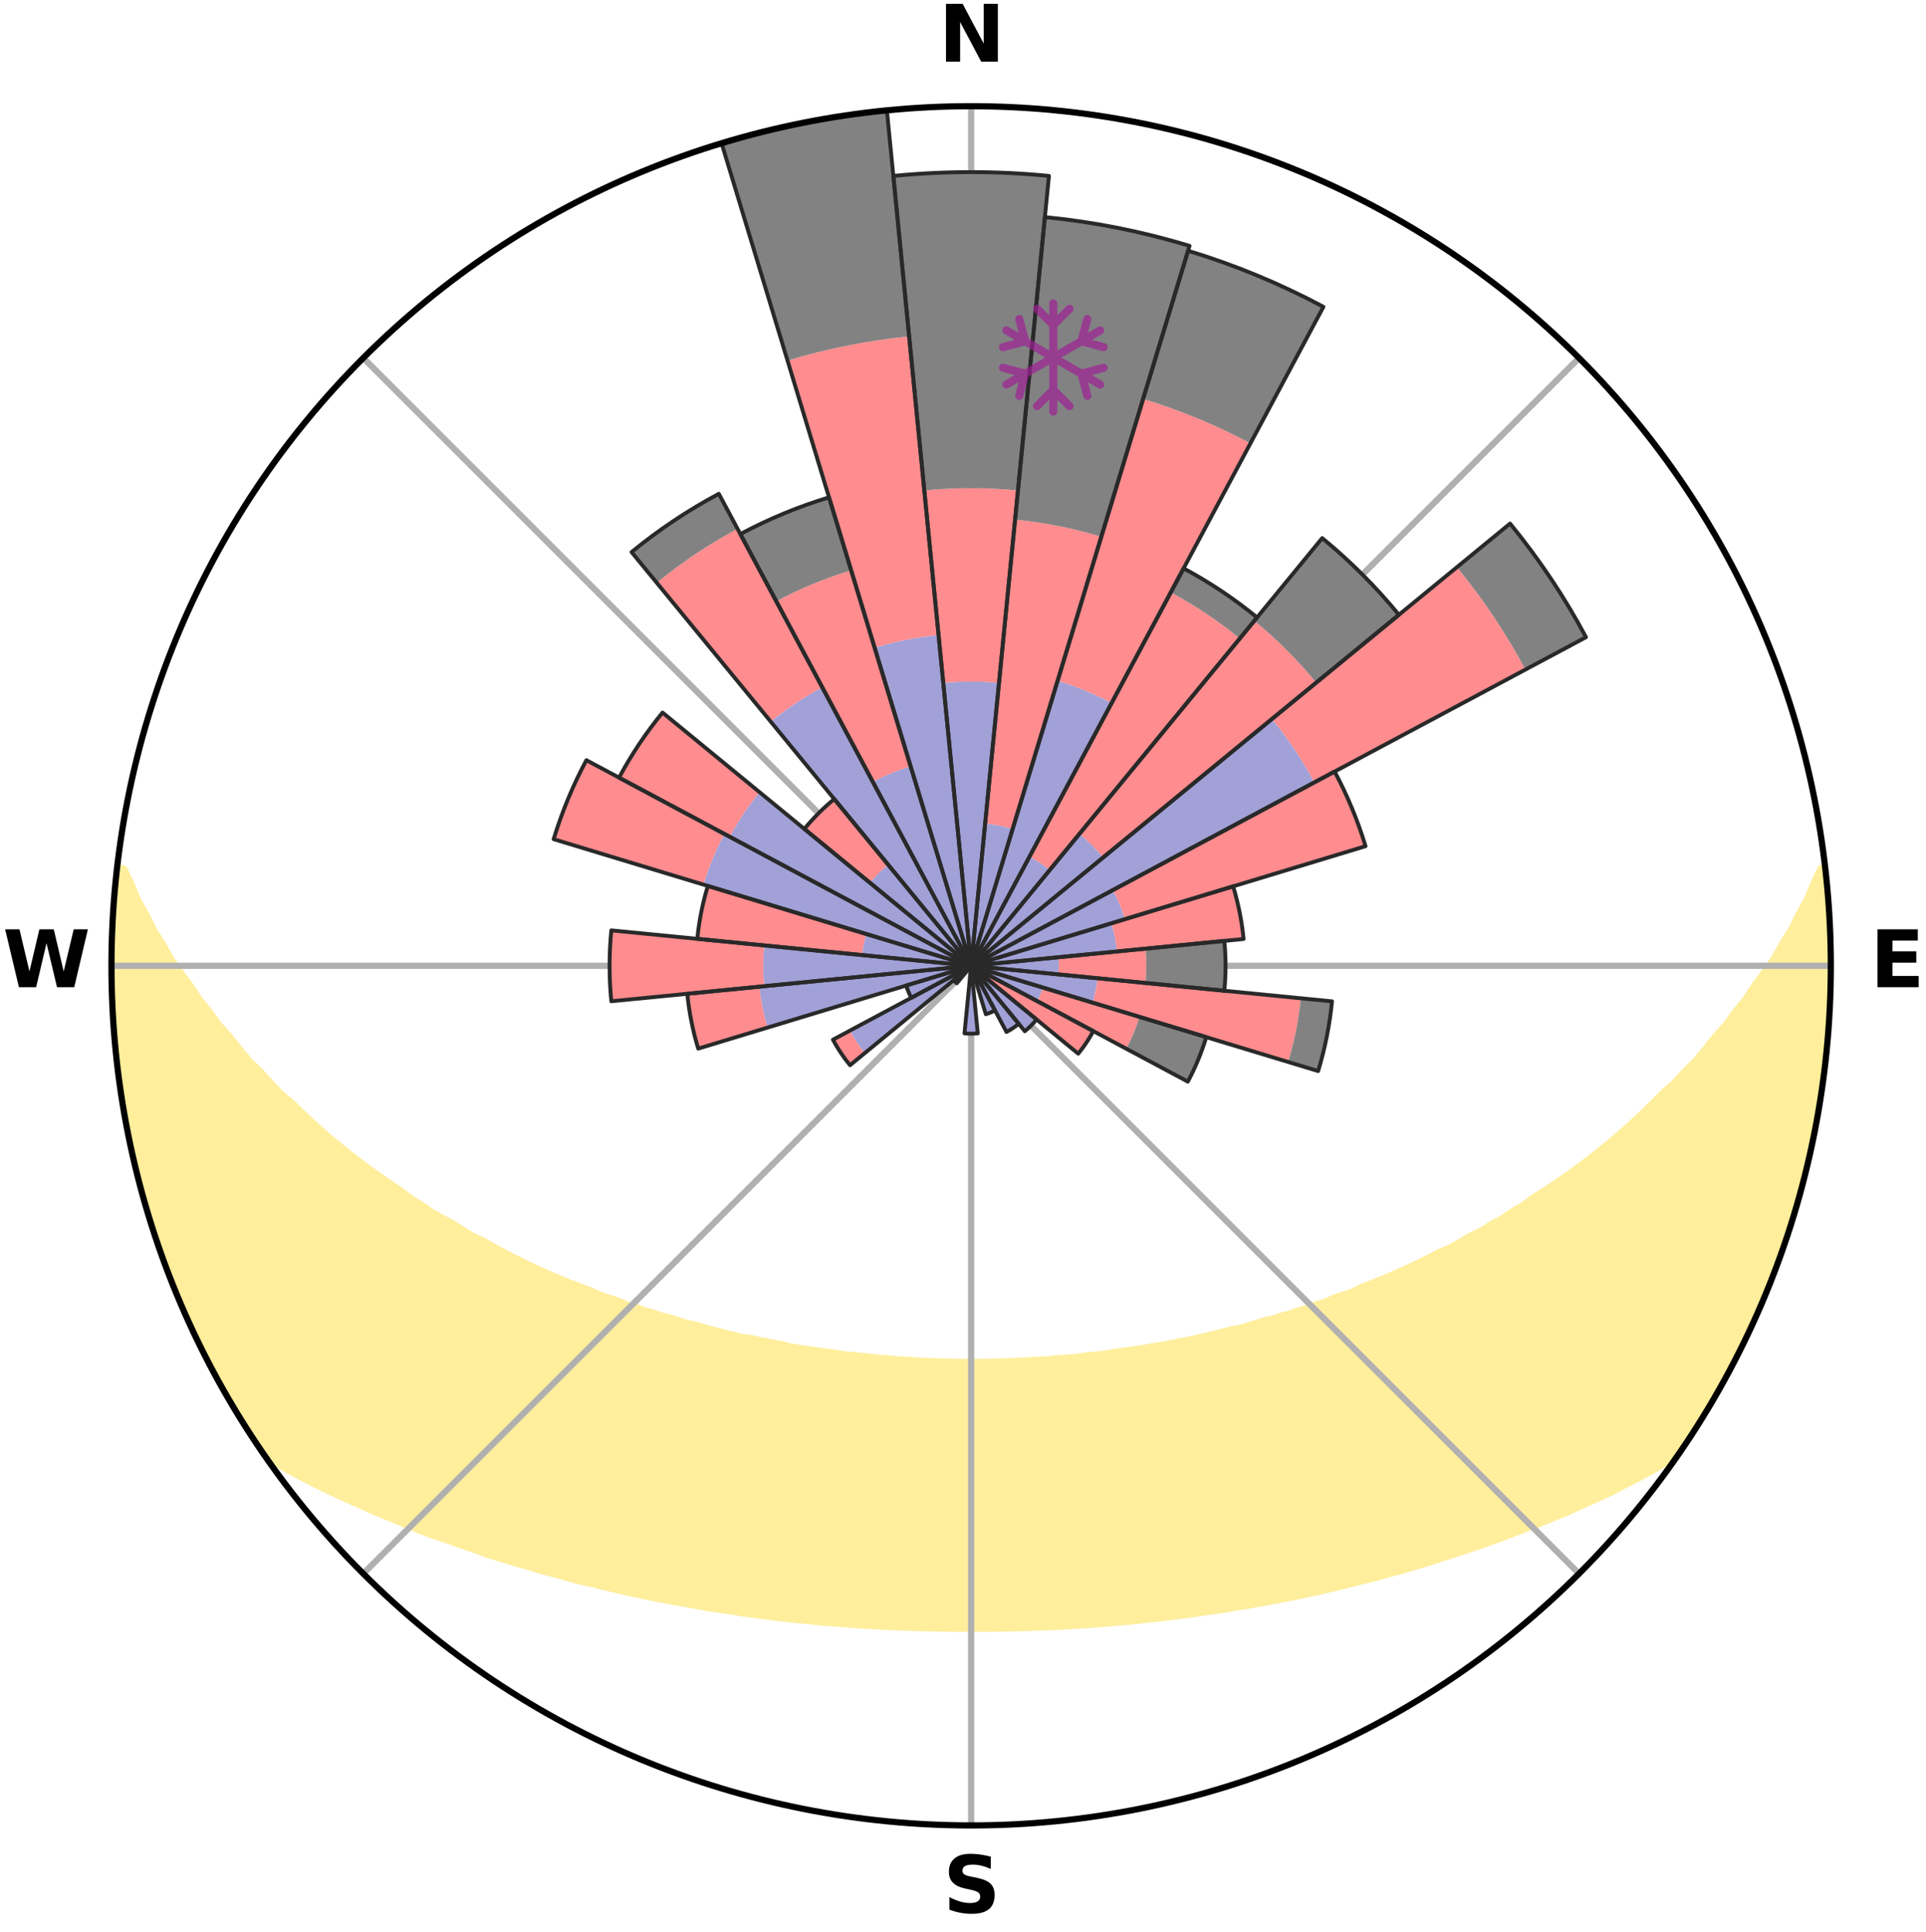 <?xml version="1.0" encoding="utf-8" standalone="no"?>
<!DOCTYPE svg PUBLIC "-//W3C//DTD SVG 1.1//EN"
  "http://www.w3.org/Graphics/SVG/1.1/DTD/svg11.dtd">
<svg xmlns:xlink="http://www.w3.org/1999/xlink" width="248.41pt" height="249.158pt" viewBox="0 0 248.41 249.158" xmlns="http://www.w3.org/2000/svg" version="1.1">
 <title>Ski Rose for Borno</title>
 <defs>
  <style type="text/css">*{stroke-linejoin: round; stroke-linecap: butt}</style>
 </defs>
 <g id="figure_1">
  <g id="patch_1">
   <path d="M 0 249.158 
L 248.41 249.158 
L 248.41 0 
L 0 0 
z
" style="fill: #ffffff"/>
  </g>
  <g id="axes_1">
   <g id="patch_2">
    <path d="M 236.135 124.579 
C 236.135 110.018 233.267 95.599 227.695 82.147 
C 222.122 68.695 213.955 56.471 203.659 46.175 
C 193.363 35.879 181.139 27.711 167.687 22.139 
C 154.235 16.567 139.815 13.699 125.255 13.699 
C 110.694 13.699 96.275 16.567 82.823 22.139 
C 69.371 27.711 57.147 35.879 46.851 46.175 
C 36.555 56.471 28.387 68.695 22.815 82.147 
C 17.243 95.599 14.375 110.018 14.375 124.579 
C 14.375 139.14 17.243 153.559 22.815 167.011 
C 28.387 180.463 36.555 192.687 46.851 202.983 
C 57.147 213.279 69.371 221.447 82.823 227.019 
C 96.275 232.591 110.694 235.459 125.255 235.459 
C 139.815 235.459 154.235 232.591 167.687 227.019 
C 181.139 221.447 193.363 213.279 203.659 202.983 
C 213.955 192.687 222.122 180.463 227.695 167.011 
C 233.267 153.559 236.135 139.14 236.135 124.579 
M 125.255 124.579 
C 125.255 124.579 125.255 124.579 125.255 124.579 
C 125.255 124.579 125.255 124.579 125.255 124.579 
C 125.255 124.579 125.255 124.579 125.255 124.579 
C 125.255 124.579 125.255 124.579 125.255 124.579 
C 125.255 124.579 125.255 124.579 125.255 124.579 
C 125.255 124.579 125.255 124.579 125.255 124.579 
C 125.255 124.579 125.255 124.579 125.255 124.579 
C 125.255 124.579 125.255 124.579 125.255 124.579 
C 125.255 124.579 125.255 124.579 125.255 124.579 
C 125.255 124.579 125.255 124.579 125.255 124.579 
C 125.255 124.579 125.255 124.579 125.255 124.579 
C 125.255 124.579 125.255 124.579 125.255 124.579 
C 125.255 124.579 125.255 124.579 125.255 124.579 
C 125.255 124.579 125.255 124.579 125.255 124.579 
C 125.255 124.579 125.255 124.579 125.255 124.579 
C 125.255 124.579 125.255 124.579 125.255 124.579 
z
" style="fill: #ffffff"/>
   </g>
   <g id="PolyCollection_1">
    <defs>
     <path id="m2cb9bc6e0a" d="M 235.42 -137.131 
L 234.872 -137.068 
L 233.932 -135.043 
L 233.108 -133.067 
L 232.02 -131.109 
L 231.084 -129.2 
L 229.896 -127.319 
L 228.876 -125.483 
L 227.609 -123.686 
L 226.307 -121.933 
L 225.186 -120.216 
L 223.822 -118.55 
L 222.644 -116.914 
L 221.227 -115.338 
L 219.998 -113.784 
L 218.745 -112.271 
L 217.262 -110.829 
L 215.968 -109.399 
L 214.448 -108.048 
L 213.119 -106.703 
L 211.773 -105.398 
L 210.413 -104.134 
L 209.04 -102.911 
L 207.654 -101.728 
L 206.257 -100.585 
L 204.851 -99.482 
L 203.437 -98.42 
L 202.016 -97.397 
L 200.589 -96.413 
L 199.158 -95.468 
L 197.724 -94.562 
L 196.467 -93.615 
L 195.028 -92.782 
L 193.763 -91.902 
L 192.323 -91.14 
L 191.054 -90.326 
L 189.617 -89.633 
L 188.347 -88.883 
L 187.077 -88.163 
L 185.651 -87.568 
L 184.386 -86.908 
L 183.123 -86.277 
L 181.862 -85.674 
L 180.605 -85.098 
L 179.352 -84.549 
L 178.105 -84.026 
L 176.863 -83.528 
L 175.628 -83.055 
L 174.523 -82.5 
L 173.298 -82.074 
L 172.082 -81.67 
L 170.986 -81.181 
L 169.784 -80.82 
L 168.696 -80.373 
L 167.51 -80.051 
L 166.432 -79.643 
L 165.263 -79.358 
L 164.195 -78.986 
L 163.045 -78.736 
L 161.989 -78.397 
L 160.938 -78.075 
L 159.892 -77.769 
L 158.779 -77.58 
L 157.747 -77.303 
L 156.72 -77.04 
L 155.699 -76.792 
L 154.683 -76.556 
L 153.673 -76.334 
L 152.67 -76.123 
L 151.672 -75.925 
L 150.68 -75.737 
L 149.695 -75.561 
L 148.715 -75.394 
L 147.741 -75.238 
L 146.773 -75.09 
L 145.811 -74.951 
L 144.855 -74.821 
L 143.904 -74.699 
L 142.983 -74.517 
L 142.04 -74.412 
L 141.103 -74.314 
L 140.171 -74.223 
L 139.259 -74.082 
L 138.334 -74.006 
L 137.414 -73.934 
L 136.497 -73.868 
L 135.593 -73.765 
L 134.683 -73.711 
L 133.775 -73.662 
L 132.871 -73.617 
L 131.973 -73.549 
L 131.073 -73.514 
L 130.175 -73.484 
L 129.279 -73.441 
L 128.384 -73.421 
L 127.489 -73.404 
L 126.595 -73.386 
L 125.702 -73.379 
L 124.808 -73.379 
L 123.914 -73.387 
L 123.021 -73.406 
L 122.126 -73.423 
L 121.23 -73.444 
L 120.335 -73.488 
L 119.437 -73.519 
L 118.537 -73.554 
L 117.639 -73.623 
L 116.735 -73.669 
L 115.828 -73.719 
L 114.927 -73.814 
L 114.014 -73.877 
L 113.098 -73.944 
L 112.191 -74.067 
L 111.269 -74.148 
L 110.342 -74.234 
L 109.41 -74.327 
L 108.474 -74.426 
L 107.555 -74.597 
L 106.611 -74.713 
L 105.661 -74.836 
L 104.705 -74.967 
L 103.743 -75.106 
L 102.776 -75.254 
L 101.803 -75.412 
L 100.866 -75.663 
L 99.884 -75.842 
L 98.896 -76.033 
L 97.902 -76.234 
L 96.903 -76.446 
L 95.839 -76.577 
L 94.824 -76.813 
L 93.804 -77.062 
L 92.778 -77.325 
L 91.746 -77.602 
L 90.709 -77.894 
L 89.668 -78.201 
L 88.539 -78.421 
L 87.484 -78.759 
L 86.425 -79.115 
L 85.268 -79.383 
L 84.198 -79.773 
L 83.023 -80.076 
L 81.942 -80.504 
L 80.751 -80.845 
L 79.662 -81.313 
L 78.456 -81.696 
L 77.241 -82.1 
L 76.14 -82.631 
L 74.913 -83.081 
L 73.679 -83.554 
L 72.439 -84.052 
L 71.192 -84.575 
L 69.941 -85.124 
L 68.685 -85.7 
L 67.426 -86.303 
L 66.164 -86.934 
L 64.9 -87.594 
L 63.635 -88.282 
L 62.369 -89 
L 60.939 -89.658 
L 59.672 -90.439 
L 58.407 -91.25 
L 56.971 -92.009 
L 55.534 -92.806 
L 54.276 -93.717 
L 52.842 -94.585 
L 51.594 -95.563 
L 50.167 -96.505 
L 48.745 -97.485 
L 47.328 -98.505 
L 45.918 -99.564 
L 44.515 -100.663 
L 43.123 -101.802 
L 41.741 -102.981 
L 40.371 -104.2 
L 39.014 -105.46 
L 37.672 -106.76 
L 36.14 -108.063 
L 34.83 -109.447 
L 33.54 -110.872 
L 32.06 -112.31 
L 30.81 -113.818 
L 29.583 -115.367 
L 28.17 -116.938 
L 26.993 -118.569 
L 25.633 -120.229 
L 24.513 -121.941 
L 23.214 -123.689 
L 21.948 -125.481 
L 20.929 -127.311 
L 19.741 -129.186 
L 18.804 -131.09 
L 17.713 -133.043 
L 16.883 -135.014 
L 15.93 -137.035 
L 15.137 -137.125 
L 15.137 -137.125 
L 15 -135.195 
L 14.772 -133.274 
L 14.701 -131.341 
L 14.54 -129.413 
L 14.473 -127.48 
L 14.5 -125.546 
L 14.437 -123.612 
L 14.528 -121.68 
L 14.532 -119.745 
L 14.621 -117.812 
L 14.872 -115.892 
L 14.906 -113.954 
L 15.151 -112.034 
L 15.427 -110.12 
L 15.625 -108.195 
L 15.961 -106.29 
L 16.327 -104.391 
L 16.622 -102.477 
L 17.049 -100.59 
L 17.505 -98.711 
L 17.913 -96.819 
L 18.427 -94.953 
L 19.051 -93.12 
L 19.537 -91.246 
L 20.144 -89.409 
L 20.78 -87.583 
L 21.446 -85.767 
L 22.145 -83.963 
L 22.872 -82.171 
L 23.63 -80.391 
L 24.42 -78.626 
L 25.243 -76.876 
L 26.033 -75.109 
L 26.926 -73.393 
L 27.855 -71.695 
L 28.767 -69.989 
L 29.727 -68.309 
L 30.737 -66.659 
L 31.755 -65.013 
L 32.802 -63.386 
L 33.88 -61.779 
L 35.509 -60.564 
L 37.327 -59.516 
L 39.171 -58.524 
L 41.024 -57.579 
L 42.889 -56.682 
L 44.752 -55.823 
L 46.618 -55.008 
L 48.423 -54.175 
L 50.279 -53.43 
L 52.077 -52.667 
L 53.871 -51.938 
L 55.66 -51.242 
L 57.494 -50.632 
L 59.27 -49.996 
L 61.038 -49.39 
L 62.752 -48.758 
L 64.506 -48.208 
L 66.251 -47.684 
L 67.987 -47.186 
L 69.679 -46.665 
L 71.397 -46.216 
L 73.071 -45.738 
L 74.741 -45.288 
L 76.431 -44.906 
L 78.082 -44.495 
L 79.728 -44.11 
L 81.363 -43.74 
L 82.993 -43.395 
L 84.613 -43.063 
L 86.227 -42.756 
L 87.831 -42.459 
L 89.429 -42.186 
L 91.003 -41.888 
L 92.585 -41.641 
L 94.161 -41.416 
L 95.717 -41.167 
L 97.278 -40.964 
L 98.823 -40.747 
L 100.373 -40.578 
L 101.907 -40.39 
L 103.443 -40.24 
L 104.968 -40.079 
L 106.489 -39.932 
L 108.011 -39.825 
L 109.524 -39.704 
L 111.033 -39.595 
L 112.541 -39.512 
L 114.044 -39.427 
L 115.545 -39.354 
L 117.043 -39.294 
L 118.54 -39.258 
L 120.034 -39.219 
L 121.527 -39.192 
L 123.018 -39.176 
L 124.509 -39.169 
L 126 -39.169 
L 127.491 -39.175 
L 128.983 -39.19 
L 130.476 -39.217 
L 131.97 -39.256 
L 133.466 -39.306 
L 134.965 -39.351 
L 136.466 -39.423 
L 137.969 -39.507 
L 139.475 -39.604 
L 140.987 -39.698 
L 142.499 -39.819 
L 144.016 -39.953 
L 145.543 -40.072 
L 147.068 -40.232 
L 148.598 -40.407 
L 150.139 -40.57 
L 151.679 -40.773 
L 153.235 -40.955 
L 154.785 -41.188 
L 156.352 -41.406 
L 157.929 -41.63 
L 159.497 -41.912 
L 161.085 -42.175 
L 162.684 -42.448 
L 164.288 -42.744 
L 165.903 -43.051 
L 167.523 -43.383 
L 169.154 -43.727 
L 170.789 -44.098 
L 172.436 -44.481 
L 174.086 -44.893 
L 175.748 -45.32 
L 177.448 -45.723 
L 179.122 -46.202 
L 180.84 -46.651 
L 182.533 -47.172 
L 184.27 -47.669 
L 185.971 -48.248 
L 187.724 -48.798 
L 189.484 -49.376 
L 191.253 -49.982 
L 193.028 -50.617 
L 194.811 -51.283 
L 196.598 -51.979 
L 198.448 -52.652 
L 200.247 -53.414 
L 202.103 -54.161 
L 203.907 -54.993 
L 205.775 -55.808 
L 207.638 -56.668 
L 209.438 -57.617 
L 211.296 -58.558 
L 213.135 -59.551 
L 214.957 -60.595 
L 216.623 -61.783 
L 217.709 -63.385 
L 218.749 -65.017 
L 219.765 -66.663 
L 220.756 -68.325 
L 221.74 -69.99 
L 222.69 -71.676 
L 223.483 -73.445 
L 224.359 -75.168 
L 225.321 -76.85 
L 226.091 -78.625 
L 226.923 -80.372 
L 227.685 -82.151 
L 228.35 -83.969 
L 229.07 -85.764 
L 229.742 -87.578 
L 230.368 -89.409 
L 230.947 -91.254 
L 231.543 -93.095 
L 232.023 -94.97 
L 232.579 -96.823 
L 233.023 -98.706 
L 233.503 -100.581 
L 233.813 -102.493 
L 234.256 -104.377 
L 234.481 -106.301 
L 234.842 -108.201 
L 235.138 -110.113 
L 235.4 -112.03 
L 235.488 -113.965 
L 235.696 -115.887 
L 235.866 -117.814 
L 235.984 -119.745 
L 236.082 -121.677 
L 236.13 -123.611 
L 235.988 -125.545 
L 235.967 -127.478 
L 235.926 -129.411 
L 235.852 -131.343 
L 235.745 -133.275 
L 235.592 -135.203 
L 235.42 -137.131 
z
" style="stroke: #ffee9c"/>
    </defs>
    <g clip-path="url(#pf66b0768e1)">
     <use xlink:href="#m2cb9bc6e0a" x="0" y="249.158" style="fill: #ffee9c; stroke: #ffee9c"/>
    </g>
   </g>
   <g id="matplotlib.axis_1">
    <g id="xtick_1">
     <g id="line2d_1">
      <path d="M 125.255 124.579 
L 125.255 13.699 
" clip-path="url(#pf66b0768e1)" style="fill: none; stroke: #b0b0b0; stroke-width: 0.8; stroke-linecap: square"/>
     </g>
     <g id="text_1">
      <!-- N -->
      <g transform="translate(121.07 7.958) scale(0.1 -0.1)">
       <defs>
        <path id="DejaVuSans-Bold-4e" d="M 588 4666 
L 1931 4666 
L 3628 1466 
L 3628 4666 
L 4769 4666 
L 4769 0 
L 3425 0 
L 1728 3200 
L 1728 0 
L 588 0 
L 588 4666 
z
" transform="scale(0.016)"/>
       </defs>
       <use xlink:href="#DejaVuSans-Bold-4e"/>
      </g>
     </g>
    </g>
    <g id="xtick_2">
     <g id="line2d_2">
      <path d="M 125.255 124.579 
L 203.659 46.175 
" clip-path="url(#pf66b0768e1)" style="fill: none; stroke: #b0b0b0; stroke-width: 0.8; stroke-linecap: square"/>
     </g>
    </g>
    <g id="xtick_3">
     <g id="line2d_3">
      <path d="M 125.255 124.579 
L 236.135 124.579 
" clip-path="url(#pf66b0768e1)" style="fill: none; stroke: #b0b0b0; stroke-width: 0.8; stroke-linecap: square"/>
     </g>
     <g id="text_2">
      <!-- E -->
      <g transform="translate(241.219 127.338) scale(0.1 -0.1)">
       <defs>
        <path id="DejaVuSans-Bold-45" d="M 588 4666 
L 3834 4666 
L 3834 3756 
L 1791 3756 
L 1791 2888 
L 3713 2888 
L 3713 1978 
L 1791 1978 
L 1791 909 
L 3903 909 
L 3903 0 
L 588 0 
L 588 4666 
z
" transform="scale(0.016)"/>
       </defs>
       <use xlink:href="#DejaVuSans-Bold-45"/>
      </g>
     </g>
    </g>
    <g id="xtick_4">
     <g id="line2d_4">
      <path d="M 125.255 124.579 
L 203.659 202.983 
" clip-path="url(#pf66b0768e1)" style="fill: none; stroke: #b0b0b0; stroke-width: 0.8; stroke-linecap: square"/>
     </g>
    </g>
    <g id="xtick_5">
     <g id="line2d_5">
      <path d="M 125.255 124.579 
L 125.255 235.459 
" clip-path="url(#pf66b0768e1)" style="fill: none; stroke: #b0b0b0; stroke-width: 0.8; stroke-linecap: square"/>
     </g>
     <g id="text_3">
      <!-- S -->
      <g transform="translate(121.654 246.718) scale(0.1 -0.1)">
       <defs>
        <path id="DejaVuSans-Bold-53" d="M 3834 4519 
L 3834 3531 
Q 3450 3703 3084 3790 
Q 2719 3878 2394 3878 
Q 1963 3878 1756 3759 
Q 1550 3641 1550 3391 
Q 1550 3203 1689 3098 
Q 1828 2994 2194 2919 
L 2706 2816 
Q 3484 2659 3812 2340 
Q 4141 2022 4141 1434 
Q 4141 663 3683 286 
Q 3225 -91 2284 -91 
Q 1841 -91 1394 -6 
Q 947 78 500 244 
L 500 1259 
Q 947 1022 1364 901 
Q 1781 781 2169 781 
Q 2563 781 2772 912 
Q 2981 1044 2981 1288 
Q 2981 1506 2839 1625 
Q 2697 1744 2272 1838 
L 1806 1941 
Q 1106 2091 782 2419 
Q 459 2747 459 3303 
Q 459 4000 909 4375 
Q 1359 4750 2203 4750 
Q 2588 4750 2994 4692 
Q 3400 4634 3834 4519 
z
" transform="scale(0.016)"/>
       </defs>
       <use xlink:href="#DejaVuSans-Bold-53"/>
      </g>
     </g>
    </g>
    <g id="xtick_6">
     <g id="line2d_6">
      <path d="M 125.255 124.579 
L 46.851 202.983 
" clip-path="url(#pf66b0768e1)" style="fill: none; stroke: #b0b0b0; stroke-width: 0.8; stroke-linecap: square"/>
     </g>
    </g>
    <g id="xtick_7">
     <g id="line2d_7">
      <path d="M 125.255 124.579 
L 14.375 124.579 
" clip-path="url(#pf66b0768e1)" style="fill: none; stroke: #b0b0b0; stroke-width: 0.8; stroke-linecap: square"/>
     </g>
     <g id="text_4">
      <!-- W -->
      <g transform="translate(0.36 127.338) scale(0.1 -0.1)">
       <defs>
        <path id="DejaVuSans-Bold-57" d="M 191 4666 
L 1344 4666 
L 2150 1275 
L 2950 4666 
L 4109 4666 
L 4909 1275 
L 5716 4666 
L 6859 4666 
L 5759 0 
L 4372 0 
L 3525 3547 
L 2688 0 
L 1300 0 
L 191 4666 
z
" transform="scale(0.016)"/>
       </defs>
       <use xlink:href="#DejaVuSans-Bold-57"/>
      </g>
     </g>
    </g>
    <g id="xtick_8">
     <g id="line2d_8">
      <path d="M 125.255 124.579 
L 46.851 46.175 
" clip-path="url(#pf66b0768e1)" style="fill: none; stroke: #b0b0b0; stroke-width: 0.8; stroke-linecap: square"/>
     </g>
    </g>
   </g>
   <g id="matplotlib.axis_2"/>
   <g id="patch_3">
    <path d="M 125.255 124.579 
C 125.255 124.579 125.255 124.579 125.255 124.579 
C 125.255 124.579 125.255 124.579 125.255 124.579 
L 125.255 124.579 
C 125.255 124.579 125.255 124.579 125.255 124.579 
C 125.255 124.579 125.255 124.579 125.255 124.579 
z
" clip-path="url(#pf66b0768e1)" style="fill: #d9d9d9"/>
   </g>
   <g id="patch_4">
    <path d="M 125.255 124.579 
C 125.255 124.579 125.255 124.579 125.255 124.579 
C 125.255 124.579 125.255 124.579 125.255 124.579 
L 125.255 124.579 
C 125.255 124.579 125.255 124.579 125.255 124.579 
C 125.255 124.579 125.255 124.579 125.255 124.579 
z
" clip-path="url(#pf66b0768e1)" style="fill: #d9d9d9"/>
   </g>
   <g id="patch_5">
    <path d="M 125.255 124.579 
C 125.255 124.579 125.255 124.579 125.255 124.579 
C 125.255 124.579 125.255 124.579 125.255 124.579 
L 125.255 124.579 
C 125.255 124.579 125.255 124.579 125.255 124.579 
C 125.255 124.579 125.255 124.579 125.255 124.579 
z
" clip-path="url(#pf66b0768e1)" style="fill: #d9d9d9"/>
   </g>
   <g id="patch_6">
    <path d="M 125.255 124.579 
C 125.255 124.579 125.255 124.579 125.255 124.579 
C 125.255 124.579 125.255 124.579 125.255 124.579 
L 125.255 124.579 
C 125.255 124.579 125.255 124.579 125.255 124.579 
C 125.255 124.579 125.255 124.579 125.255 124.579 
z
" clip-path="url(#pf66b0768e1)" style="fill: #d9d9d9"/>
   </g>
   <g id="patch_7">
    <path d="M 125.255 124.579 
C 125.255 124.579 125.255 124.579 125.255 124.579 
C 125.255 124.579 125.255 124.579 125.255 124.579 
L 125.255 124.579 
C 125.255 124.579 125.255 124.579 125.255 124.579 
C 125.255 124.579 125.255 124.579 125.255 124.579 
z
" clip-path="url(#pf66b0768e1)" style="fill: #d9d9d9"/>
   </g>
   <g id="patch_8">
    <path d="M 125.255 124.579 
C 125.255 124.579 125.255 124.579 125.255 124.579 
C 125.255 124.579 125.255 124.579 125.255 124.579 
L 125.255 124.579 
C 125.255 124.579 125.255 124.579 125.255 124.579 
C 125.255 124.579 125.255 124.579 125.255 124.579 
z
" clip-path="url(#pf66b0768e1)" style="fill: #d9d9d9"/>
   </g>
   <g id="patch_9">
    <path d="M 125.255 124.579 
C 125.255 124.579 125.255 124.579 125.255 124.579 
C 125.255 124.579 125.255 124.579 125.255 124.579 
L 125.255 124.579 
C 125.255 124.579 125.255 124.579 125.255 124.579 
C 125.255 124.579 125.255 124.579 125.255 124.579 
z
" clip-path="url(#pf66b0768e1)" style="fill: #d9d9d9"/>
   </g>
   <g id="patch_10">
    <path d="M 125.255 124.579 
C 125.255 124.579 125.255 124.579 125.255 124.579 
C 125.255 124.579 125.255 124.579 125.255 124.579 
L 125.255 124.579 
C 125.255 124.579 125.255 124.579 125.255 124.579 
C 125.255 124.579 125.255 124.579 125.255 124.579 
z
" clip-path="url(#pf66b0768e1)" style="fill: #d9d9d9"/>
   </g>
   <g id="patch_11">
    <path d="M 125.255 124.579 
C 125.255 124.579 125.255 124.579 125.255 124.579 
C 125.255 124.579 125.255 124.579 125.255 124.579 
L 125.255 124.579 
C 125.255 124.579 125.255 124.579 125.255 124.579 
C 125.255 124.579 125.255 124.579 125.255 124.579 
z
" clip-path="url(#pf66b0768e1)" style="fill: #d9d9d9"/>
   </g>
   <g id="patch_12">
    <path d="M 125.255 124.579 
C 125.255 124.579 125.255 124.579 125.255 124.579 
C 125.255 124.579 125.255 124.579 125.255 124.579 
L 125.255 124.579 
C 125.255 124.579 125.255 124.579 125.255 124.579 
C 125.255 124.579 125.255 124.579 125.255 124.579 
z
" clip-path="url(#pf66b0768e1)" style="fill: #d9d9d9"/>
   </g>
   <g id="patch_13">
    <path d="M 125.255 124.579 
C 125.255 124.579 125.255 124.579 125.255 124.579 
C 125.255 124.579 125.255 124.579 125.255 124.579 
L 125.255 124.579 
C 125.255 124.579 125.255 124.579 125.255 124.579 
C 125.255 124.579 125.255 124.579 125.255 124.579 
z
" clip-path="url(#pf66b0768e1)" style="fill: #d9d9d9"/>
   </g>
   <g id="patch_14">
    <path d="M 125.255 124.579 
C 125.255 124.579 125.255 124.579 125.255 124.579 
C 125.255 124.579 125.255 124.579 125.255 124.579 
L 125.255 124.579 
C 125.255 124.579 125.255 124.579 125.255 124.579 
C 125.255 124.579 125.255 124.579 125.255 124.579 
z
" clip-path="url(#pf66b0768e1)" style="fill: #d9d9d9"/>
   </g>
   <g id="patch_15">
    <path d="M 125.255 124.579 
C 125.255 124.579 125.255 124.579 125.255 124.579 
C 125.255 124.579 125.255 124.579 125.255 124.579 
L 125.255 124.579 
C 125.255 124.579 125.255 124.579 125.255 124.579 
C 125.255 124.579 125.255 124.579 125.255 124.579 
z
" clip-path="url(#pf66b0768e1)" style="fill: #d9d9d9"/>
   </g>
   <g id="patch_16">
    <path d="M 125.255 124.579 
C 125.255 124.579 125.255 124.579 125.255 124.579 
C 125.255 124.579 125.255 124.579 125.255 124.579 
L 125.255 124.579 
C 125.255 124.579 125.255 124.579 125.255 124.579 
C 125.255 124.579 125.255 124.579 125.255 124.579 
z
" clip-path="url(#pf66b0768e1)" style="fill: #d9d9d9"/>
   </g>
   <g id="patch_17">
    <path d="M 125.255 124.579 
C 125.255 124.579 125.255 124.579 125.255 124.579 
C 125.255 124.579 125.255 124.579 125.255 124.579 
L 125.255 124.579 
C 125.255 124.579 125.255 124.579 125.255 124.579 
C 125.255 124.579 125.255 124.579 125.255 124.579 
z
" clip-path="url(#pf66b0768e1)" style="fill: #d9d9d9"/>
   </g>
   <g id="patch_18">
    <path d="M 125.255 124.579 
C 125.255 124.579 125.255 124.579 125.255 124.579 
C 125.255 124.579 125.255 124.579 125.255 124.579 
L 125.255 124.579 
C 125.255 124.579 125.255 124.579 125.255 124.579 
C 125.255 124.579 125.255 124.579 125.255 124.579 
z
" clip-path="url(#pf66b0768e1)" style="fill: #d9d9d9"/>
   </g>
   <g id="patch_19">
    <path d="M 125.255 124.579 
C 125.255 124.579 125.255 124.579 125.255 124.579 
C 125.255 124.579 125.255 124.579 125.255 124.579 
L 125.255 124.579 
C 125.255 124.579 125.255 124.579 125.255 124.579 
C 125.255 124.579 125.255 124.579 125.255 124.579 
z
" clip-path="url(#pf66b0768e1)" style="fill: #d9d9d9"/>
   </g>
   <g id="patch_20">
    <path d="M 125.255 124.579 
C 125.255 124.579 125.255 124.579 125.255 124.579 
C 125.255 124.579 125.255 124.579 125.255 124.579 
L 125.255 124.579 
C 125.255 124.579 125.255 124.579 125.255 124.579 
C 125.255 124.579 125.255 124.579 125.255 124.579 
z
" clip-path="url(#pf66b0768e1)" style="fill: #d9d9d9"/>
   </g>
   <g id="patch_21">
    <path d="M 125.255 124.579 
C 125.255 124.579 125.255 124.579 125.255 124.579 
C 125.255 124.579 125.255 124.579 125.255 124.579 
L 125.255 124.579 
C 125.255 124.579 125.255 124.579 125.255 124.579 
C 125.255 124.579 125.255 124.579 125.255 124.579 
z
" clip-path="url(#pf66b0768e1)" style="fill: #d9d9d9"/>
   </g>
   <g id="patch_22">
    <path d="M 125.255 124.579 
C 125.255 124.579 125.255 124.579 125.255 124.579 
C 125.255 124.579 125.255 124.579 125.255 124.579 
L 125.255 124.579 
C 125.255 124.579 125.255 124.579 125.255 124.579 
C 125.255 124.579 125.255 124.579 125.255 124.579 
z
" clip-path="url(#pf66b0768e1)" style="fill: #d9d9d9"/>
   </g>
   <g id="patch_23">
    <path d="M 125.255 124.579 
C 125.255 124.579 125.255 124.579 125.255 124.579 
C 125.255 124.579 125.255 124.579 125.255 124.579 
L 125.255 124.579 
C 125.255 124.579 125.255 124.579 125.255 124.579 
C 125.255 124.579 125.255 124.579 125.255 124.579 
z
" clip-path="url(#pf66b0768e1)" style="fill: #d9d9d9"/>
   </g>
   <g id="patch_24">
    <path d="M 125.255 124.579 
C 125.255 124.579 125.255 124.579 125.255 124.579 
C 125.255 124.579 125.255 124.579 125.255 124.579 
L 125.255 124.579 
C 125.255 124.579 125.255 124.579 125.255 124.579 
C 125.255 124.579 125.255 124.579 125.255 124.579 
z
" clip-path="url(#pf66b0768e1)" style="fill: #d9d9d9"/>
   </g>
   <g id="patch_25">
    <path d="M 125.255 124.579 
C 125.255 124.579 125.255 124.579 125.255 124.579 
C 125.255 124.579 125.255 124.579 125.255 124.579 
L 125.255 124.579 
C 125.255 124.579 125.255 124.579 125.255 124.579 
C 125.255 124.579 125.255 124.579 125.255 124.579 
z
" clip-path="url(#pf66b0768e1)" style="fill: #d9d9d9"/>
   </g>
   <g id="patch_26">
    <path d="M 125.255 124.579 
C 125.255 124.579 125.255 124.579 125.255 124.579 
C 125.255 124.579 125.255 124.579 125.255 124.579 
L 125.255 124.579 
C 125.255 124.579 125.255 124.579 125.255 124.579 
C 125.255 124.579 125.255 124.579 125.255 124.579 
z
" clip-path="url(#pf66b0768e1)" style="fill: #d9d9d9"/>
   </g>
   <g id="patch_27">
    <path d="M 125.255 124.579 
C 125.255 124.579 125.255 124.579 125.255 124.579 
C 125.255 124.579 125.255 124.579 125.255 124.579 
L 125.255 124.579 
C 125.255 124.579 125.255 124.579 125.255 124.579 
C 125.255 124.579 125.255 124.579 125.255 124.579 
z
" clip-path="url(#pf66b0768e1)" style="fill: #d9d9d9"/>
   </g>
   <g id="patch_28">
    <path d="M 125.255 124.579 
C 125.255 124.579 125.255 124.579 125.255 124.579 
C 125.255 124.579 125.255 124.579 125.255 124.579 
L 125.255 124.579 
C 125.255 124.579 125.255 124.579 125.255 124.579 
C 125.255 124.579 125.255 124.579 125.255 124.579 
z
" clip-path="url(#pf66b0768e1)" style="fill: #d9d9d9"/>
   </g>
   <g id="patch_29">
    <path d="M 125.255 124.579 
C 125.255 124.579 125.255 124.579 125.255 124.579 
C 125.255 124.579 125.255 124.579 125.255 124.579 
L 125.255 124.579 
C 125.255 124.579 125.255 124.579 125.255 124.579 
C 125.255 124.579 125.255 124.579 125.255 124.579 
z
" clip-path="url(#pf66b0768e1)" style="fill: #d9d9d9"/>
   </g>
   <g id="patch_30">
    <path d="M 125.255 124.579 
C 125.255 124.579 125.255 124.579 125.255 124.579 
C 125.255 124.579 125.255 124.579 125.255 124.579 
L 125.255 124.579 
C 125.255 124.579 125.255 124.579 125.255 124.579 
C 125.255 124.579 125.255 124.579 125.255 124.579 
z
" clip-path="url(#pf66b0768e1)" style="fill: #d9d9d9"/>
   </g>
   <g id="patch_31">
    <path d="M 125.255 124.579 
C 125.255 124.579 125.255 124.579 125.255 124.579 
C 125.255 124.579 125.255 124.579 125.255 124.579 
L 125.255 124.579 
C 125.255 124.579 125.255 124.579 125.255 124.579 
C 125.255 124.579 125.255 124.579 125.255 124.579 
z
" clip-path="url(#pf66b0768e1)" style="fill: #d9d9d9"/>
   </g>
   <g id="patch_32">
    <path d="M 125.255 124.579 
C 125.255 124.579 125.255 124.579 125.255 124.579 
C 125.255 124.579 125.255 124.579 125.255 124.579 
L 125.255 124.579 
C 125.255 124.579 125.255 124.579 125.255 124.579 
C 125.255 124.579 125.255 124.579 125.255 124.579 
z
" clip-path="url(#pf66b0768e1)" style="fill: #d9d9d9"/>
   </g>
   <g id="patch_33">
    <path d="M 125.255 124.579 
C 125.255 124.579 125.255 124.579 125.255 124.579 
C 125.255 124.579 125.255 124.579 125.255 124.579 
L 125.255 124.579 
C 125.255 124.579 125.255 124.579 125.255 124.579 
C 125.255 124.579 125.255 124.579 125.255 124.579 
z
" clip-path="url(#pf66b0768e1)" style="fill: #d9d9d9"/>
   </g>
   <g id="patch_34">
    <path d="M 125.255 124.579 
C 125.255 124.579 125.255 124.579 125.255 124.579 
C 125.255 124.579 125.255 124.579 125.255 124.579 
L 125.255 124.579 
C 125.255 124.579 125.255 124.579 125.255 124.579 
C 125.255 124.579 125.255 124.579 125.255 124.579 
z
" clip-path="url(#pf66b0768e1)" style="fill: #d9d9d9"/>
   </g>
   <g id="patch_35">
    <path d="M 125.255 124.579 
C 125.255 124.579 125.255 124.579 125.255 124.579 
C 125.255 124.579 125.255 124.579 125.255 124.579 
L 128.849 88.085 
C 127.655 87.967 126.455 87.908 125.255 87.908 
C 124.055 87.908 122.855 87.967 121.66 88.085 
z
" clip-path="url(#pf66b0768e1)" style="fill: #a1a1d8"/>
   </g>
   <g id="patch_36">
    <path d="M 125.255 124.579 
C 125.255 124.579 125.255 124.579 125.255 124.579 
C 125.255 124.579 125.255 124.579 125.255 124.579 
L 130.611 106.922 
C 130.033 106.747 129.447 106.6 128.854 106.482 
C 128.262 106.365 127.664 106.276 127.063 106.217 
z
" clip-path="url(#pf66b0768e1)" style="fill: #a1a1d8"/>
   </g>
   <g id="patch_37">
    <path d="M 125.255 124.579 
C 125.255 124.579 125.255 124.579 125.255 124.579 
C 125.255 124.579 125.255 124.579 125.255 124.579 
L 143.37 90.689 
C 142.26 90.096 141.123 89.558 139.96 89.077 
C 138.798 88.595 137.613 88.171 136.41 87.806 
z
" clip-path="url(#pf66b0768e1)" style="fill: #a1a1d8"/>
   </g>
   <g id="patch_38">
    <path d="M 125.255 124.579 
C 125.255 124.579 125.255 124.579 125.255 124.579 
C 125.255 124.579 125.255 124.579 125.255 124.579 
L 135.392 112.227 
C 134.988 111.895 134.567 111.583 134.132 111.293 
C 133.698 111.002 133.249 110.733 132.787 110.487 
z
" clip-path="url(#pf66b0768e1)" style="fill: #a1a1d8"/>
   </g>
   <g id="patch_39">
    <path d="M 125.255 124.579 
C 125.255 124.579 125.255 124.579 125.255 124.579 
C 125.255 124.579 125.255 124.579 125.255 124.579 
L 142.281 110.606 
C 141.824 110.049 141.339 109.514 140.829 109.004 
C 140.32 108.495 139.785 108.01 139.228 107.553 
z
" clip-path="url(#pf66b0768e1)" style="fill: #a1a1d8"/>
   </g>
   <g id="patch_40">
    <path d="M 125.255 124.579 
C 125.255 124.579 125.255 124.579 125.255 124.579 
C 125.255 124.579 125.255 124.579 125.255 124.579 
L 169.521 100.918 
C 168.746 99.47 167.901 98.06 166.989 96.694 
C 166.076 95.328 165.097 94.007 164.054 92.737 
z
" clip-path="url(#pf66b0768e1)" style="fill: #a1a1d8"/>
   </g>
   <g id="patch_41">
    <path d="M 125.255 124.579 
C 125.255 124.579 125.255 124.579 125.255 124.579 
C 125.255 124.579 125.255 124.579 125.255 124.579 
L 145.094 118.561 
C 144.897 117.912 144.668 117.272 144.409 116.645 
C 144.149 116.018 143.859 115.405 143.539 114.806 
z
" clip-path="url(#pf66b0768e1)" style="fill: #a1a1d8"/>
   </g>
   <g id="patch_42">
    <path d="M 125.255 124.579 
C 125.255 124.579 125.255 124.579 125.255 124.579 
C 125.255 124.579 125.255 124.579 125.255 124.579 
L 144.071 122.726 
C 144.01 122.11 143.919 121.497 143.798 120.891 
C 143.678 120.284 143.527 119.683 143.348 119.091 
z
" clip-path="url(#pf66b0768e1)" style="fill: #a1a1d8"/>
   </g>
   <g id="patch_43">
    <path d="M 125.255 124.579 
C 125.255 124.579 125.255 124.579 125.255 124.579 
C 125.255 124.579 125.255 124.579 125.255 124.579 
L 136.499 125.687 
C 136.536 125.319 136.554 124.949 136.554 124.579 
C 136.554 124.209 136.536 123.84 136.499 123.472 
z
" clip-path="url(#pf66b0768e1)" style="fill: #a1a1d8"/>
   </g>
   <g id="patch_44">
    <path d="M 125.255 124.579 
C 125.255 124.579 125.255 124.579 125.255 124.579 
C 125.255 124.579 125.255 124.579 125.255 124.579 
L 140.924 129.332 
C 141.079 128.819 141.209 128.299 141.314 127.773 
C 141.419 127.248 141.497 126.717 141.55 126.184 
z
" clip-path="url(#pf66b0768e1)" style="fill: #a1a1d8"/>
   </g>
   <g id="patch_45">
    <path d="M 125.255 124.579 
C 125.255 124.579 125.255 124.579 125.255 124.579 
C 125.255 124.579 125.255 124.579 125.255 124.579 
L 133.788 129.14 
C 133.938 128.861 134.073 128.574 134.194 128.282 
C 134.315 127.989 134.422 127.691 134.514 127.388 
z
" clip-path="url(#pf66b0768e1)" style="fill: #a1a1d8"/>
   </g>
   <g id="patch_46">
    <path d="M 125.255 124.579 
C 125.255 124.579 125.255 124.579 125.255 124.579 
C 125.255 124.579 125.255 124.579 125.255 124.579 
L 125.255 124.579 
C 125.255 124.579 125.255 124.579 125.255 124.579 
C 125.255 124.579 125.255 124.579 125.255 124.579 
z
" clip-path="url(#pf66b0768e1)" style="fill: #a1a1d8"/>
   </g>
   <g id="patch_47">
    <path d="M 125.255 124.579 
C 125.255 124.579 125.255 124.579 125.255 124.579 
C 125.255 124.579 125.255 124.579 125.255 124.579 
L 132.18 133.017 
C 132.456 132.79 132.721 132.55 132.974 132.298 
C 133.226 132.045 133.466 131.78 133.693 131.504 
z
" clip-path="url(#pf66b0768e1)" style="fill: #a1a1d8"/>
   </g>
   <g id="patch_48">
    <path d="M 125.255 124.579 
C 125.255 124.579 125.255 124.579 125.255 124.579 
C 125.255 124.579 125.255 124.579 125.255 124.579 
L 129.816 133.112 
C 130.095 132.963 130.367 132.8 130.63 132.624 
C 130.894 132.448 131.148 132.26 131.393 132.059 
z
" clip-path="url(#pf66b0768e1)" style="fill: #a1a1d8"/>
   </g>
   <g id="patch_49">
    <path d="M 125.255 124.579 
C 125.255 124.579 125.255 124.579 125.255 124.579 
C 125.255 124.579 125.255 124.579 125.255 124.579 
L 127.149 130.822 
C 127.353 130.76 127.554 130.688 127.751 130.606 
C 127.949 130.524 128.142 130.433 128.33 130.332 
z
" clip-path="url(#pf66b0768e1)" style="fill: #a1a1d8"/>
   </g>
   <g id="patch_50">
    <path d="M 125.255 124.579 
C 125.255 124.579 125.255 124.579 125.255 124.579 
C 125.255 124.579 125.255 124.579 125.255 124.579 
L 125.255 124.579 
C 125.255 124.579 125.255 124.579 125.255 124.579 
C 125.255 124.579 125.255 124.579 125.255 124.579 
z
" clip-path="url(#pf66b0768e1)" style="fill: #a1a1d8"/>
   </g>
   <g id="patch_51">
    <path d="M 125.255 124.579 
C 125.255 124.579 125.255 124.579 125.255 124.579 
C 125.255 124.579 125.255 124.579 125.255 124.579 
L 124.397 133.289 
C 124.682 133.317 124.968 133.331 125.255 133.331 
C 125.541 133.331 125.828 133.317 126.113 133.289 
z
" clip-path="url(#pf66b0768e1)" style="fill: #a1a1d8"/>
   </g>
   <g id="patch_52">
    <path d="M 125.255 124.579 
C 125.255 124.579 125.255 124.579 125.255 124.579 
C 125.255 124.579 125.255 124.579 125.255 124.579 
L 125.255 124.579 
C 125.255 124.579 125.255 124.579 125.255 124.579 
C 125.255 124.579 125.255 124.579 125.255 124.579 
z
" clip-path="url(#pf66b0768e1)" style="fill: #a1a1d8"/>
   </g>
   <g id="patch_53">
    <path d="M 125.255 124.579 
C 125.255 124.579 125.255 124.579 125.255 124.579 
C 125.255 124.579 125.255 124.579 125.255 124.579 
L 125.255 124.579 
C 125.255 124.579 125.255 124.579 125.255 124.579 
C 125.255 124.579 125.255 124.579 125.255 124.579 
z
" clip-path="url(#pf66b0768e1)" style="fill: #a1a1d8"/>
   </g>
   <g id="patch_54">
    <path d="M 125.255 124.579 
C 125.255 124.579 125.255 124.579 125.255 124.579 
C 125.255 124.579 125.255 124.579 125.255 124.579 
L 125.255 124.579 
C 125.255 124.579 125.255 124.579 125.255 124.579 
C 125.255 124.579 125.255 124.579 125.255 124.579 
z
" clip-path="url(#pf66b0768e1)" style="fill: #a1a1d8"/>
   </g>
   <g id="patch_55">
    <path d="M 125.255 124.579 
C 125.255 124.579 125.255 124.579 125.255 124.579 
C 125.255 124.579 125.255 124.579 125.255 124.579 
L 123 126.43 
C 123.06 126.504 123.124 126.574 123.192 126.642 
C 123.259 126.709 123.33 126.774 123.404 126.834 
z
" clip-path="url(#pf66b0768e1)" style="fill: #a1a1d8"/>
   </g>
   <g id="patch_56">
    <path d="M 125.255 124.579 
C 125.255 124.579 125.255 124.579 125.255 124.579 
C 125.255 124.579 125.255 124.579 125.255 124.579 
L 109.604 132.944 
C 109.878 133.457 110.177 133.955 110.5 134.438 
C 110.822 134.921 111.169 135.388 111.537 135.837 
z
" clip-path="url(#pf66b0768e1)" style="fill: #a1a1d8"/>
   </g>
   <g id="patch_57">
    <path d="M 125.255 124.579 
C 125.255 124.579 125.255 124.579 125.255 124.579 
C 125.255 124.579 125.255 124.579 125.255 124.579 
L 116.88 127.12 
C 116.963 127.394 117.059 127.664 117.169 127.928 
C 117.279 128.193 117.401 128.452 117.536 128.705 
z
" clip-path="url(#pf66b0768e1)" style="fill: #a1a1d8"/>
   </g>
   <g id="patch_58">
    <path d="M 125.255 124.579 
C 125.255 124.579 125.255 124.579 125.255 124.579 
C 125.255 124.579 125.255 124.579 125.255 124.579 
L 97.942 127.269 
C 98.03 128.163 98.162 129.052 98.337 129.933 
C 98.512 130.814 98.731 131.686 98.991 132.546 
z
" clip-path="url(#pf66b0768e1)" style="fill: #a1a1d8"/>
   </g>
   <g id="patch_59">
    <path d="M 125.255 124.579 
C 125.255 124.579 125.255 124.579 125.255 124.579 
C 125.255 124.579 125.255 124.579 125.255 124.579 
L 98.566 121.95 
C 98.48 122.824 98.437 123.701 98.437 124.579 
C 98.437 125.457 98.48 126.334 98.566 127.208 
z
" clip-path="url(#pf66b0768e1)" style="fill: #a1a1d8"/>
   </g>
   <g id="patch_60">
    <path d="M 125.255 124.579 
C 125.255 124.579 125.255 124.579 125.255 124.579 
C 125.255 124.579 125.255 124.579 125.255 124.579 
L 111.721 120.474 
C 111.587 120.917 111.474 121.366 111.384 121.82 
C 111.294 122.274 111.226 122.732 111.18 123.193 
z
" clip-path="url(#pf66b0768e1)" style="fill: #a1a1d8"/>
   </g>
   <g id="patch_61">
    <path d="M 125.255 124.579 
C 125.255 124.579 125.255 124.579 125.255 124.579 
C 125.255 124.579 125.255 124.579 125.255 124.579 
L 93.43 107.568 
C 92.873 108.61 92.368 109.678 91.916 110.77 
C 91.464 111.861 91.065 112.974 90.723 114.104 
z
" clip-path="url(#pf66b0768e1)" style="fill: #a1a1d8"/>
   </g>
   <g id="patch_62">
    <path d="M 125.255 124.579 
C 125.255 124.579 125.255 124.579 125.255 124.579 
C 125.255 124.579 125.255 124.579 125.255 124.579 
L 97.959 102.178 
C 97.226 103.071 96.537 104 95.895 104.961 
C 95.252 105.922 94.658 106.914 94.113 107.933 
z
" clip-path="url(#pf66b0768e1)" style="fill: #a1a1d8"/>
   </g>
   <g id="patch_63">
    <path d="M 125.255 124.579 
C 125.255 124.579 125.255 124.579 125.255 124.579 
C 125.255 124.579 125.255 124.579 125.255 124.579 
L 114.543 111.526 
C 114.115 111.877 113.706 112.248 113.315 112.639 
C 112.924 113.03 112.553 113.44 112.202 113.867 
z
" clip-path="url(#pf66b0768e1)" style="fill: #a1a1d8"/>
   </g>
   <g id="patch_64">
    <path d="M 125.255 124.579 
C 125.255 124.579 125.255 124.579 125.255 124.579 
C 125.255 124.579 125.255 124.579 125.255 124.579 
L 106.051 88.65 
C 104.875 89.279 103.73 89.965 102.621 90.706 
C 101.513 91.447 100.441 92.241 99.41 93.087 
z
" clip-path="url(#pf66b0768e1)" style="fill: #a1a1d8"/>
   </g>
   <g id="patch_65">
    <path d="M 125.255 124.579 
C 125.255 124.579 125.255 124.579 125.255 124.579 
C 125.255 124.579 125.255 124.579 125.255 124.579 
L 117.447 98.84 
C 116.605 99.096 115.775 99.393 114.962 99.729 
C 114.148 100.066 113.352 100.443 112.576 100.858 
z
" clip-path="url(#pf66b0768e1)" style="fill: #a1a1d8"/>
   </g>
   <g id="patch_66">
    <path d="M 125.255 124.579 
C 125.255 124.579 125.255 124.579 125.255 124.579 
C 125.255 124.579 125.255 124.579 125.255 124.579 
L 121.052 81.909 
C 119.656 82.046 118.266 82.252 116.89 82.526 
C 115.514 82.8 114.151 83.141 112.808 83.549 
z
" clip-path="url(#pf66b0768e1)" style="fill: #a1a1d8"/>
   </g>
   <g id="patch_67">
    <path d="M 121.66 88.085 
C 122.855 87.967 124.055 87.908 125.255 87.908 
C 126.455 87.908 127.655 87.967 128.849 88.085 
L 131.294 63.264 
C 129.287 63.067 127.271 62.968 125.255 62.968 
C 123.238 62.968 121.223 63.067 119.216 63.264 
z
" clip-path="url(#pf66b0768e1)" style="fill: #ff8c8e"/>
   </g>
   <g id="patch_68">
    <path d="M 127.063 106.217 
C 127.664 106.276 128.262 106.365 128.854 106.482 
C 129.447 106.6 130.033 106.747 130.611 106.922 
L 142.043 69.234 
C 140.232 68.685 138.395 68.225 136.538 67.855 
C 134.681 67.486 132.808 67.208 130.924 67.023 
z
" clip-path="url(#pf66b0768e1)" style="fill: #ff8c8e"/>
   </g>
   <g id="patch_69">
    <path d="M 136.41 87.806 
C 137.613 88.171 138.798 88.595 139.96 89.077 
C 141.123 89.558 142.26 90.096 143.37 90.689 
L 161.275 57.19 
C 159.069 56.011 156.807 54.942 154.496 53.984 
C 152.185 53.027 149.829 52.184 147.436 51.458 
z
" clip-path="url(#pf66b0768e1)" style="fill: #ff8c8e"/>
   </g>
   <g id="patch_70">
    <path d="M 132.787 110.487 
C 133.249 110.733 133.698 111.002 134.132 111.293 
C 134.567 111.583 134.988 111.895 135.392 112.227 
L 159.904 82.359 
C 158.522 81.224 157.086 80.159 155.599 79.166 
C 154.113 78.172 152.578 77.253 151.002 76.41 
z
" clip-path="url(#pf66b0768e1)" style="fill: #ff8c8e"/>
   </g>
   <g id="patch_71">
    <path d="M 139.228 107.553 
C 139.785 108.01 140.32 108.495 140.829 109.004 
C 141.339 109.514 141.824 110.049 142.281 110.606 
L 169.762 88.053 
C 168.567 86.596 167.3 85.199 165.968 83.866 
C 164.635 82.533 163.238 81.267 161.781 80.072 
z
" clip-path="url(#pf66b0768e1)" style="fill: #ff8c8e"/>
   </g>
   <g id="patch_72">
    <path d="M 164.054 92.737 
C 165.097 94.007 166.076 95.328 166.989 96.694 
C 167.901 98.06 168.746 99.47 169.521 100.918 
L 196.743 86.368 
C 195.492 84.028 194.127 81.751 192.653 79.545 
C 191.179 77.339 189.598 75.207 187.915 73.156 
z
" clip-path="url(#pf66b0768e1)" style="fill: #ff8c8e"/>
   </g>
   <g id="patch_73">
    <path d="M 143.539 114.806 
C 143.859 115.405 144.149 116.018 144.409 116.645 
C 144.668 117.272 144.897 117.912 145.094 118.561 
L 176.123 109.148 
C 175.618 107.483 175.032 105.844 174.366 104.237 
C 173.7 102.629 172.956 101.055 172.135 99.521 
z
" clip-path="url(#pf66b0768e1)" style="fill: #ff8c8e"/>
   </g>
   <g id="patch_74">
    <path d="M 143.348 119.091 
C 143.527 119.683 143.678 120.284 143.798 120.891 
C 143.919 121.497 144.01 122.11 144.071 122.726 
L 160.396 121.118 
C 160.283 119.968 160.113 118.824 159.888 117.69 
C 159.662 116.557 159.381 115.435 159.046 114.329 
z
" clip-path="url(#pf66b0768e1)" style="fill: #ff8c8e"/>
   </g>
   <g id="patch_75">
    <path d="M 136.499 123.472 
C 136.536 123.84 136.554 124.209 136.554 124.579 
C 136.554 124.949 136.536 125.319 136.499 125.687 
L 147.744 126.794 
C 147.817 126.058 147.853 125.319 147.853 124.579 
C 147.853 123.839 147.817 123.1 147.744 122.364 
z
" clip-path="url(#pf66b0768e1)" style="fill: #ff8c8e"/>
   </g>
   <g id="patch_76">
    <path d="M 141.55 126.184 
C 141.497 126.717 141.419 127.248 141.314 127.773 
C 141.209 128.299 141.079 128.819 140.924 129.332 
L 166.143 136.982 
C 166.549 135.644 166.889 134.286 167.161 132.915 
C 167.434 131.543 167.64 130.159 167.777 128.767 
z
" clip-path="url(#pf66b0768e1)" style="fill: #ff8c8e"/>
   </g>
   <g id="patch_77">
    <path d="M 134.514 127.388 
C 134.422 127.691 134.315 127.989 134.194 128.282 
C 134.073 128.574 133.938 128.861 133.788 129.14 
L 145.267 135.276 
C 145.617 134.621 145.935 133.949 146.219 133.263 
C 146.504 132.577 146.754 131.877 146.97 131.166 
z
" clip-path="url(#pf66b0768e1)" style="fill: #ff8c8e"/>
   </g>
   <g id="patch_78">
    <path d="M 125.255 124.579 
C 125.255 124.579 125.255 124.579 125.255 124.579 
C 125.255 124.579 125.255 124.579 125.255 124.579 
L 139.065 135.913 
C 139.436 135.461 139.784 134.991 140.109 134.504 
C 140.434 134.018 140.735 133.516 141.011 133.001 
z
" clip-path="url(#pf66b0768e1)" style="fill: #ff8c8e"/>
   </g>
   <g id="patch_79">
    <path d="M 133.693 131.504 
C 133.466 131.78 133.226 132.045 132.974 132.298 
C 132.721 132.55 132.456 132.79 132.18 133.017 
L 132.18 133.017 
C 132.456 132.79 132.721 132.55 132.974 132.298 
C 133.226 132.045 133.466 131.78 133.693 131.504 
z
" clip-path="url(#pf66b0768e1)" style="fill: #ff8c8e"/>
   </g>
   <g id="patch_80">
    <path d="M 131.393 132.059 
C 131.148 132.26 130.894 132.448 130.63 132.624 
C 130.367 132.8 130.095 132.963 129.816 133.112 
L 129.816 133.112 
C 130.095 132.963 130.367 132.8 130.63 132.624 
C 130.894 132.448 131.148 132.26 131.393 132.059 
z
" clip-path="url(#pf66b0768e1)" style="fill: #ff8c8e"/>
   </g>
   <g id="patch_81">
    <path d="M 128.33 130.332 
C 128.142 130.433 127.949 130.524 127.751 130.606 
C 127.554 130.688 127.353 130.76 127.149 130.822 
L 127.149 130.822 
C 127.353 130.76 127.554 130.688 127.751 130.606 
C 127.949 130.524 128.142 130.433 128.33 130.332 
z
" clip-path="url(#pf66b0768e1)" style="fill: #ff8c8e"/>
   </g>
   <g id="patch_82">
    <path d="M 125.255 124.579 
C 125.255 124.579 125.255 124.579 125.255 124.579 
C 125.255 124.579 125.255 124.579 125.255 124.579 
L 125.255 124.579 
C 125.255 124.579 125.255 124.579 125.255 124.579 
C 125.255 124.579 125.255 124.579 125.255 124.579 
z
" clip-path="url(#pf66b0768e1)" style="fill: #ff8c8e"/>
   </g>
   <g id="patch_83">
    <path d="M 126.113 133.289 
C 125.828 133.317 125.541 133.331 125.255 133.331 
C 124.968 133.331 124.682 133.317 124.397 133.289 
L 124.397 133.289 
C 124.682 133.317 124.968 133.331 125.255 133.331 
C 125.541 133.331 125.828 133.317 126.113 133.289 
z
" clip-path="url(#pf66b0768e1)" style="fill: #ff8c8e"/>
   </g>
   <g id="patch_84">
    <path d="M 125.255 124.579 
C 125.255 124.579 125.255 124.579 125.255 124.579 
C 125.255 124.579 125.255 124.579 125.255 124.579 
L 125.255 124.579 
C 125.255 124.579 125.255 124.579 125.255 124.579 
C 125.255 124.579 125.255 124.579 125.255 124.579 
z
" clip-path="url(#pf66b0768e1)" style="fill: #ff8c8e"/>
   </g>
   <g id="patch_85">
    <path d="M 125.255 124.579 
C 125.255 124.579 125.255 124.579 125.255 124.579 
C 125.255 124.579 125.255 124.579 125.255 124.579 
L 125.255 124.579 
C 125.255 124.579 125.255 124.579 125.255 124.579 
C 125.255 124.579 125.255 124.579 125.255 124.579 
z
" clip-path="url(#pf66b0768e1)" style="fill: #ff8c8e"/>
   </g>
   <g id="patch_86">
    <path d="M 125.255 124.579 
C 125.255 124.579 125.255 124.579 125.255 124.579 
C 125.255 124.579 125.255 124.579 125.255 124.579 
L 125.255 124.579 
C 125.255 124.579 125.255 124.579 125.255 124.579 
C 125.255 124.579 125.255 124.579 125.255 124.579 
z
" clip-path="url(#pf66b0768e1)" style="fill: #ff8c8e"/>
   </g>
   <g id="patch_87">
    <path d="M 123.404 126.834 
C 123.33 126.774 123.259 126.709 123.192 126.642 
C 123.124 126.574 123.06 126.504 123 126.43 
L 123 126.43 
C 123.06 126.504 123.124 126.574 123.192 126.642 
C 123.259 126.709 123.33 126.774 123.404 126.834 
z
" clip-path="url(#pf66b0768e1)" style="fill: #ff8c8e"/>
   </g>
   <g id="patch_88">
    <path d="M 111.537 135.837 
C 111.169 135.388 110.822 134.921 110.5 134.438 
C 110.177 133.955 109.878 133.457 109.604 132.944 
L 107.429 134.107 
C 107.741 134.691 108.081 135.258 108.449 135.808 
C 108.817 136.358 109.211 136.89 109.631 137.402 
z
" clip-path="url(#pf66b0768e1)" style="fill: #ff8c8e"/>
   </g>
   <g id="patch_89">
    <path d="M 117.536 128.705 
C 117.401 128.452 117.279 128.193 117.169 127.928 
C 117.059 127.664 116.963 127.394 116.88 127.12 
L 116.88 127.12 
C 116.963 127.394 117.059 127.664 117.169 127.928 
C 117.279 128.193 117.401 128.452 117.536 128.705 
z
" clip-path="url(#pf66b0768e1)" style="fill: #ff8c8e"/>
   </g>
   <g id="patch_90">
    <path d="M 98.991 132.546 
C 98.731 131.686 98.512 130.814 98.337 129.933 
C 98.162 129.052 98.03 128.163 97.942 127.269 
L 88.645 128.185 
C 88.763 129.383 88.94 130.575 89.175 131.756 
C 89.41 132.937 89.702 134.105 90.052 135.258 
z
" clip-path="url(#pf66b0768e1)" style="fill: #ff8c8e"/>
   </g>
   <g id="patch_91">
    <path d="M 98.566 127.208 
C 98.48 126.334 98.437 125.457 98.437 124.579 
C 98.437 123.701 98.48 122.824 98.566 121.95 
L 78.847 120.008 
C 78.697 121.527 78.622 123.053 78.622 124.579 
C 78.622 126.105 78.697 127.631 78.847 129.15 
z
" clip-path="url(#pf66b0768e1)" style="fill: #ff8c8e"/>
   </g>
   <g id="patch_92">
    <path d="M 111.18 123.193 
C 111.226 122.732 111.294 122.274 111.384 121.82 
C 111.474 121.366 111.587 120.917 111.721 120.474 
L 91.292 114.276 
C 90.954 115.388 90.672 116.516 90.445 117.655 
C 90.219 118.794 90.048 119.944 89.934 121.1 
z
" clip-path="url(#pf66b0768e1)" style="fill: #ff8c8e"/>
   </g>
   <g id="patch_93">
    <path d="M 90.723 114.104 
C 91.065 112.974 91.464 111.861 91.916 110.77 
C 92.368 109.678 92.873 108.61 93.43 107.568 
L 75.63 98.054 
C 74.762 99.679 73.974 101.344 73.269 103.046 
C 72.565 104.748 71.944 106.483 71.409 108.245 
z
" clip-path="url(#pf66b0768e1)" style="fill: #ff8c8e"/>
   </g>
   <g id="patch_94">
    <path d="M 94.113 107.933 
C 94.658 106.914 95.252 105.922 95.895 104.961 
C 96.537 104 97.226 103.071 97.959 102.178 
L 85.452 91.914 
C 84.383 93.217 83.379 94.571 82.442 95.973 
C 81.506 97.374 80.639 98.82 79.845 100.307 
z
" clip-path="url(#pf66b0768e1)" style="fill: #ff8c8e"/>
   </g>
   <g id="patch_95">
    <path d="M 112.202 113.867 
C 112.553 113.44 112.924 113.03 113.315 112.639 
C 113.706 112.248 114.115 111.877 114.543 111.526 
L 107.6 103.066 
C 106.895 103.644 106.22 104.256 105.576 104.9 
C 104.932 105.544 104.32 106.22 103.742 106.924 
z
" clip-path="url(#pf66b0768e1)" style="fill: #ff8c8e"/>
   </g>
   <g id="patch_96">
    <path d="M 99.41 93.087 
C 100.441 92.241 101.513 91.447 102.621 90.706 
C 103.73 89.965 104.875 89.279 106.051 88.65 
L 95.125 68.209 
C 93.28 69.196 91.484 70.272 89.745 71.434 
C 88.005 72.596 86.324 73.843 84.706 75.171 
z
" clip-path="url(#pf66b0768e1)" style="fill: #ff8c8e"/>
   </g>
   <g id="patch_97">
    <path d="M 112.576 100.858 
C 113.352 100.443 114.148 100.066 114.962 99.729 
C 115.775 99.393 116.605 99.096 117.447 98.84 
L 109.778 73.558 
C 108.108 74.064 106.464 74.653 104.851 75.32 
C 103.239 75.988 101.66 76.735 100.121 77.557 
z
" clip-path="url(#pf66b0768e1)" style="fill: #ff8c8e"/>
   </g>
   <g id="patch_98">
    <path d="M 112.808 83.549 
C 114.151 83.141 115.514 82.8 116.89 82.526 
C 118.266 82.252 119.656 82.046 121.052 81.909 
L 117.258 43.389 
C 114.601 43.651 111.958 44.043 109.339 44.564 
C 106.72 45.085 104.128 45.734 101.573 46.509 
z
" clip-path="url(#pf66b0768e1)" style="fill: #ff8c8e"/>
   </g>
   <g id="patch_99">
    <path d="M 119.216 63.264 
C 121.223 63.067 123.238 62.968 125.255 62.968 
C 127.271 62.968 129.287 63.067 131.294 63.264 
L 135.29 22.693 
C 131.955 22.364 128.606 22.2 125.255 22.2 
C 121.904 22.2 118.555 22.364 115.22 22.693 
z
" clip-path="url(#pf66b0768e1)" style="fill: #828282"/>
   </g>
   <g id="patch_100">
    <path d="M 130.924 67.023 
C 132.808 67.208 134.681 67.486 136.538 67.855 
C 138.395 68.225 140.232 68.685 142.043 69.234 
L 153.425 31.713 
C 150.386 30.791 147.303 30.019 144.187 29.399 
C 141.072 28.78 137.928 28.313 134.767 28.002 
z
" clip-path="url(#pf66b0768e1)" style="fill: #828282"/>
   </g>
   <g id="patch_101">
    <path d="M 147.436 51.458 
C 149.829 52.184 152.185 53.027 154.496 53.984 
C 156.807 54.942 159.069 56.011 161.275 57.19 
L 170.69 39.576 
C 167.908 38.089 165.054 36.739 162.14 35.532 
C 159.225 34.324 156.253 33.261 153.234 32.345 
z
" clip-path="url(#pf66b0768e1)" style="fill: #828282"/>
   </g>
   <g id="patch_102">
    <path d="M 151.002 76.41 
C 152.578 77.253 154.113 78.172 155.599 79.166 
C 157.086 80.159 158.522 81.224 159.904 82.359 
L 162.131 79.645 
C 160.66 78.438 159.131 77.304 157.549 76.247 
C 155.967 75.19 154.334 74.211 152.656 73.314 
z
" clip-path="url(#pf66b0768e1)" style="fill: #828282"/>
   </g>
   <g id="patch_103">
    <path d="M 161.781 80.072 
C 163.238 81.267 164.635 82.533 165.968 83.866 
C 167.3 85.199 168.567 86.596 169.762 88.053 
L 180.426 79.301 
C 178.944 77.495 177.374 75.763 175.722 74.112 
C 174.07 72.46 172.338 70.89 170.533 69.408 
z
" clip-path="url(#pf66b0768e1)" style="fill: #828282"/>
   </g>
   <g id="patch_104">
    <path d="M 187.915 73.156 
C 189.598 75.207 191.179 77.339 192.653 79.545 
C 194.127 81.751 195.492 84.028 196.743 86.368 
L 204.557 82.191 
C 203.17 79.595 201.656 77.069 200.021 74.622 
C 198.385 72.175 196.631 69.81 194.764 67.534 
z
" clip-path="url(#pf66b0768e1)" style="fill: #828282"/>
   </g>
   <g id="patch_105">
    <path d="M 172.135 99.521 
C 172.956 101.055 173.7 102.629 174.366 104.237 
C 175.032 105.844 175.618 107.483 176.123 109.148 
L 176.123 109.148 
C 175.618 107.483 175.032 105.844 174.366 104.237 
C 173.7 102.629 172.956 101.055 172.135 99.521 
z
" clip-path="url(#pf66b0768e1)" style="fill: #828282"/>
   </g>
   <g id="patch_106">
    <path d="M 159.046 114.329 
C 159.381 115.435 159.662 116.557 159.888 117.69 
C 160.113 118.824 160.283 119.968 160.396 121.118 
L 160.396 121.118 
C 160.283 119.968 160.113 118.824 159.888 117.69 
C 159.662 116.557 159.381 115.435 159.046 114.329 
z
" clip-path="url(#pf66b0768e1)" style="fill: #828282"/>
   </g>
   <g id="patch_107">
    <path d="M 147.744 122.364 
C 147.817 123.1 147.853 123.839 147.853 124.579 
C 147.853 125.319 147.817 126.058 147.744 126.794 
L 157.909 127.795 
C 158.015 126.726 158.067 125.653 158.067 124.579 
C 158.067 123.505 158.015 122.432 157.909 121.363 
z
" clip-path="url(#pf66b0768e1)" style="fill: #828282"/>
   </g>
   <g id="patch_108">
    <path d="M 167.777 128.767 
C 167.64 130.159 167.434 131.543 167.161 132.915 
C 166.889 134.286 166.549 135.644 166.143 136.982 
L 170.01 138.155 
C 170.455 136.691 170.827 135.205 171.125 133.703 
C 171.424 132.202 171.649 130.687 171.799 129.163 
z
" clip-path="url(#pf66b0768e1)" style="fill: #828282"/>
   </g>
   <g id="patch_109">
    <path d="M 146.97 131.166 
C 146.754 131.877 146.504 132.577 146.219 133.263 
C 145.935 133.949 145.617 134.621 145.267 135.276 
L 153.204 139.518 
C 153.693 138.603 154.137 137.665 154.533 136.707 
C 154.93 135.748 155.28 134.771 155.581 133.778 
z
" clip-path="url(#pf66b0768e1)" style="fill: #828282"/>
   </g>
   <g id="patch_110">
    <path d="M 141.011 133.001 
C 140.735 133.516 140.434 134.018 140.109 134.504 
C 139.784 134.991 139.436 135.461 139.065 135.913 
L 139.065 135.913 
C 139.436 135.461 139.784 134.991 140.109 134.504 
C 140.434 134.018 140.735 133.516 141.011 133.001 
z
" clip-path="url(#pf66b0768e1)" style="fill: #828282"/>
   </g>
   <g id="patch_111">
    <path d="M 133.693 131.504 
C 133.466 131.78 133.226 132.045 132.974 132.298 
C 132.721 132.55 132.456 132.79 132.18 133.017 
L 132.18 133.017 
C 132.456 132.79 132.721 132.55 132.974 132.298 
C 133.226 132.045 133.466 131.78 133.693 131.504 
z
" clip-path="url(#pf66b0768e1)" style="fill: #828282"/>
   </g>
   <g id="patch_112">
    <path d="M 131.393 132.059 
C 131.148 132.26 130.894 132.448 130.63 132.624 
C 130.367 132.8 130.095 132.963 129.816 133.112 
L 129.816 133.112 
C 130.095 132.963 130.367 132.8 130.63 132.624 
C 130.894 132.448 131.148 132.26 131.393 132.059 
z
" clip-path="url(#pf66b0768e1)" style="fill: #828282"/>
   </g>
   <g id="patch_113">
    <path d="M 128.33 130.332 
C 128.142 130.433 127.949 130.524 127.751 130.606 
C 127.554 130.688 127.353 130.76 127.149 130.822 
L 127.149 130.822 
C 127.353 130.76 127.554 130.688 127.751 130.606 
C 127.949 130.524 128.142 130.433 128.33 130.332 
z
" clip-path="url(#pf66b0768e1)" style="fill: #828282"/>
   </g>
   <g id="patch_114">
    <path d="M 125.255 124.579 
C 125.255 124.579 125.255 124.579 125.255 124.579 
C 125.255 124.579 125.255 124.579 125.255 124.579 
L 125.255 124.579 
C 125.255 124.579 125.255 124.579 125.255 124.579 
C 125.255 124.579 125.255 124.579 125.255 124.579 
z
" clip-path="url(#pf66b0768e1)" style="fill: #828282"/>
   </g>
   <g id="patch_115">
    <path d="M 126.113 133.289 
C 125.828 133.317 125.541 133.331 125.255 133.331 
C 124.968 133.331 124.682 133.317 124.397 133.289 
L 124.397 133.289 
C 124.682 133.317 124.968 133.331 125.255 133.331 
C 125.541 133.331 125.828 133.317 126.113 133.289 
z
" clip-path="url(#pf66b0768e1)" style="fill: #828282"/>
   </g>
   <g id="patch_116">
    <path d="M 125.255 124.579 
C 125.255 124.579 125.255 124.579 125.255 124.579 
C 125.255 124.579 125.255 124.579 125.255 124.579 
L 125.255 124.579 
C 125.255 124.579 125.255 124.579 125.255 124.579 
C 125.255 124.579 125.255 124.579 125.255 124.579 
z
" clip-path="url(#pf66b0768e1)" style="fill: #828282"/>
   </g>
   <g id="patch_117">
    <path d="M 125.255 124.579 
C 125.255 124.579 125.255 124.579 125.255 124.579 
C 125.255 124.579 125.255 124.579 125.255 124.579 
L 125.255 124.579 
C 125.255 124.579 125.255 124.579 125.255 124.579 
C 125.255 124.579 125.255 124.579 125.255 124.579 
z
" clip-path="url(#pf66b0768e1)" style="fill: #828282"/>
   </g>
   <g id="patch_118">
    <path d="M 125.255 124.579 
C 125.255 124.579 125.255 124.579 125.255 124.579 
C 125.255 124.579 125.255 124.579 125.255 124.579 
L 125.255 124.579 
C 125.255 124.579 125.255 124.579 125.255 124.579 
C 125.255 124.579 125.255 124.579 125.255 124.579 
z
" clip-path="url(#pf66b0768e1)" style="fill: #828282"/>
   </g>
   <g id="patch_119">
    <path d="M 123.404 126.834 
C 123.33 126.774 123.259 126.709 123.192 126.642 
C 123.124 126.574 123.06 126.504 123 126.43 
L 123 126.43 
C 123.06 126.504 123.124 126.574 123.192 126.642 
C 123.259 126.709 123.33 126.774 123.404 126.834 
z
" clip-path="url(#pf66b0768e1)" style="fill: #828282"/>
   </g>
   <g id="patch_120">
    <path d="M 109.631 137.402 
C 109.211 136.89 108.817 136.358 108.449 135.808 
C 108.081 135.258 107.741 134.691 107.429 134.107 
L 107.429 134.107 
C 107.741 134.691 108.081 135.258 108.449 135.808 
C 108.817 136.358 109.211 136.89 109.631 137.402 
z
" clip-path="url(#pf66b0768e1)" style="fill: #828282"/>
   </g>
   <g id="patch_121">
    <path d="M 117.536 128.705 
C 117.401 128.452 117.279 128.193 117.169 127.928 
C 117.059 127.664 116.963 127.394 116.88 127.12 
L 116.88 127.12 
C 116.963 127.394 117.059 127.664 117.169 127.928 
C 117.279 128.193 117.401 128.452 117.536 128.705 
z
" clip-path="url(#pf66b0768e1)" style="fill: #828282"/>
   </g>
   <g id="patch_122">
    <path d="M 90.052 135.258 
C 89.702 134.105 89.41 132.937 89.175 131.756 
C 88.94 130.575 88.763 129.383 88.645 128.185 
L 88.645 128.185 
C 88.763 129.383 88.94 130.575 89.175 131.756 
C 89.41 132.937 89.702 134.105 90.052 135.258 
z
" clip-path="url(#pf66b0768e1)" style="fill: #828282"/>
   </g>
   <g id="patch_123">
    <path d="M 78.847 129.15 
C 78.697 127.631 78.622 126.105 78.622 124.579 
C 78.622 123.053 78.697 121.527 78.847 120.008 
L 78.847 120.008 
C 78.697 121.527 78.622 123.053 78.622 124.579 
C 78.622 126.105 78.697 127.631 78.847 129.15 
z
" clip-path="url(#pf66b0768e1)" style="fill: #828282"/>
   </g>
   <g id="patch_124">
    <path d="M 89.934 121.1 
C 90.048 119.944 90.219 118.794 90.445 117.655 
C 90.672 116.516 90.954 115.388 91.292 114.276 
L 91.292 114.276 
C 90.954 115.388 90.672 116.516 90.445 117.655 
C 90.219 118.794 90.048 119.944 89.934 121.1 
z
" clip-path="url(#pf66b0768e1)" style="fill: #828282"/>
   </g>
   <g id="patch_125">
    <path d="M 71.409 108.245 
C 71.944 106.483 72.565 104.748 73.269 103.046 
C 73.974 101.344 74.762 99.679 75.63 98.054 
L 75.63 98.054 
C 74.762 99.679 73.974 101.344 73.269 103.046 
C 72.565 104.748 71.944 106.483 71.409 108.245 
z
" clip-path="url(#pf66b0768e1)" style="fill: #828282"/>
   </g>
   <g id="patch_126">
    <path d="M 79.845 100.307 
C 80.639 98.82 81.506 97.374 82.442 95.973 
C 83.379 94.571 84.383 93.217 85.452 91.914 
L 85.452 91.914 
C 84.383 93.217 83.379 94.571 82.442 95.973 
C 81.506 97.374 80.639 98.82 79.845 100.307 
z
" clip-path="url(#pf66b0768e1)" style="fill: #828282"/>
   </g>
   <g id="patch_127">
    <path d="M 103.742 106.924 
C 104.32 106.22 104.932 105.544 105.576 104.9 
C 106.22 104.256 106.895 103.644 107.6 103.066 
L 107.6 103.066 
C 106.895 103.644 106.22 104.256 105.576 104.9 
C 104.932 105.544 104.32 106.22 103.742 106.924 
z
" clip-path="url(#pf66b0768e1)" style="fill: #828282"/>
   </g>
   <g id="patch_128">
    <path d="M 84.706 75.171 
C 86.324 73.843 88.005 72.596 89.745 71.434 
C 91.484 70.272 93.28 69.196 95.125 68.209 
L 92.711 63.693 
C 90.718 64.758 88.778 65.921 86.899 67.176 
C 85.02 68.431 83.204 69.778 81.458 71.212 
z
" clip-path="url(#pf66b0768e1)" style="fill: #828282"/>
   </g>
   <g id="patch_129">
    <path d="M 100.121 77.557 
C 101.66 76.735 103.239 75.988 104.851 75.32 
C 106.464 74.653 108.108 74.064 109.778 73.558 
L 106.924 64.152 
C 104.947 64.752 102.999 65.448 101.09 66.239 
C 99.18 67.03 97.311 67.915 95.488 68.889 
z
" clip-path="url(#pf66b0768e1)" style="fill: #828282"/>
   </g>
   <g id="patch_130">
    <path d="M 101.573 46.509 
C 104.128 45.734 106.72 45.085 109.339 44.564 
C 111.958 44.043 114.601 43.651 117.258 43.389 
L 114.387 14.233 
C 110.775 14.589 107.183 15.122 103.623 15.83 
C 100.064 16.538 96.541 17.42 93.068 18.474 
z
" clip-path="url(#pf66b0768e1)" style="fill: #828282"/>
   </g>
   <g id="patch_131">
    <path d="M 125.255 124.579 
C 125.255 124.579 125.255 124.579 125.255 124.579 
C 125.255 124.579 125.255 124.579 125.255 124.579 
L 135.29 22.693 
C 131.955 22.364 128.606 22.2 125.255 22.2 
C 121.904 22.2 118.555 22.364 115.22 22.693 
L 125.255 124.579 
z
" clip-path="url(#pf66b0768e1)" style="fill: none; stroke: #292929; stroke-width: 0.5; stroke-linejoin: miter"/>
   </g>
   <g id="patch_132">
    <path d="M 125.255 124.579 
C 125.255 124.579 125.255 124.579 125.255 124.579 
C 125.255 124.579 125.255 124.579 125.255 124.579 
L 153.425 31.713 
C 150.386 30.791 147.303 30.019 144.187 29.399 
C 141.072 28.78 137.928 28.313 134.767 28.002 
L 125.255 124.579 
z
" clip-path="url(#pf66b0768e1)" style="fill: none; stroke: #292929; stroke-width: 0.5; stroke-linejoin: miter"/>
   </g>
   <g id="patch_133">
    <path d="M 125.255 124.579 
C 125.255 124.579 125.255 124.579 125.255 124.579 
C 125.255 124.579 125.255 124.579 125.255 124.579 
L 170.69 39.576 
C 167.908 38.089 165.054 36.739 162.14 35.532 
C 159.225 34.324 156.253 33.261 153.234 32.345 
L 125.255 124.579 
z
" clip-path="url(#pf66b0768e1)" style="fill: none; stroke: #292929; stroke-width: 0.5; stroke-linejoin: miter"/>
   </g>
   <g id="patch_134">
    <path d="M 125.255 124.579 
C 125.255 124.579 125.255 124.579 125.255 124.579 
C 125.255 124.579 125.255 124.579 125.255 124.579 
L 162.131 79.645 
C 160.66 78.438 159.131 77.304 157.549 76.247 
C 155.967 75.19 154.334 74.211 152.656 73.314 
L 125.255 124.579 
z
" clip-path="url(#pf66b0768e1)" style="fill: none; stroke: #292929; stroke-width: 0.5; stroke-linejoin: miter"/>
   </g>
   <g id="patch_135">
    <path d="M 125.255 124.579 
C 125.255 124.579 125.255 124.579 125.255 124.579 
C 125.255 124.579 125.255 124.579 125.255 124.579 
L 180.426 79.301 
C 178.944 77.495 177.374 75.763 175.722 74.112 
C 174.07 72.46 172.338 70.89 170.533 69.408 
L 125.255 124.579 
z
" clip-path="url(#pf66b0768e1)" style="fill: none; stroke: #292929; stroke-width: 0.5; stroke-linejoin: miter"/>
   </g>
   <g id="patch_136">
    <path d="M 125.255 124.579 
C 125.255 124.579 125.255 124.579 125.255 124.579 
C 125.255 124.579 125.255 124.579 125.255 124.579 
L 204.557 82.191 
C 203.17 79.595 201.656 77.069 200.021 74.622 
C 198.385 72.175 196.631 69.81 194.764 67.534 
L 125.255 124.579 
z
" clip-path="url(#pf66b0768e1)" style="fill: none; stroke: #292929; stroke-width: 0.5; stroke-linejoin: miter"/>
   </g>
   <g id="patch_137">
    <path d="M 125.255 124.579 
C 125.255 124.579 125.255 124.579 125.255 124.579 
C 125.255 124.579 125.255 124.579 125.255 124.579 
L 176.123 109.148 
C 175.618 107.483 175.032 105.844 174.366 104.237 
C 173.7 102.629 172.956 101.055 172.135 99.521 
L 125.255 124.579 
z
" clip-path="url(#pf66b0768e1)" style="fill: none; stroke: #292929; stroke-width: 0.5; stroke-linejoin: miter"/>
   </g>
   <g id="patch_138">
    <path d="M 125.255 124.579 
C 125.255 124.579 125.255 124.579 125.255 124.579 
C 125.255 124.579 125.255 124.579 125.255 124.579 
L 160.396 121.118 
C 160.283 119.968 160.113 118.824 159.888 117.69 
C 159.662 116.557 159.381 115.435 159.046 114.329 
L 125.255 124.579 
z
" clip-path="url(#pf66b0768e1)" style="fill: none; stroke: #292929; stroke-width: 0.5; stroke-linejoin: miter"/>
   </g>
   <g id="patch_139">
    <path d="M 125.255 124.579 
C 125.255 124.579 125.255 124.579 125.255 124.579 
C 125.255 124.579 125.255 124.579 125.255 124.579 
L 157.909 127.795 
C 158.015 126.726 158.067 125.653 158.067 124.579 
C 158.067 123.505 158.015 122.432 157.909 121.363 
L 125.255 124.579 
z
" clip-path="url(#pf66b0768e1)" style="fill: none; stroke: #292929; stroke-width: 0.5; stroke-linejoin: miter"/>
   </g>
   <g id="patch_140">
    <path d="M 125.255 124.579 
C 125.255 124.579 125.255 124.579 125.255 124.579 
C 125.255 124.579 125.255 124.579 125.255 124.579 
L 170.01 138.155 
C 170.455 136.691 170.827 135.205 171.125 133.703 
C 171.424 132.202 171.649 130.687 171.799 129.163 
L 125.255 124.579 
z
" clip-path="url(#pf66b0768e1)" style="fill: none; stroke: #292929; stroke-width: 0.5; stroke-linejoin: miter"/>
   </g>
   <g id="patch_141">
    <path d="M 125.255 124.579 
C 125.255 124.579 125.255 124.579 125.255 124.579 
C 125.255 124.579 125.255 124.579 125.255 124.579 
L 153.204 139.518 
C 153.693 138.603 154.137 137.665 154.533 136.707 
C 154.93 135.748 155.28 134.771 155.581 133.778 
L 125.255 124.579 
z
" clip-path="url(#pf66b0768e1)" style="fill: none; stroke: #292929; stroke-width: 0.5; stroke-linejoin: miter"/>
   </g>
   <g id="patch_142">
    <path d="M 125.255 124.579 
C 125.255 124.579 125.255 124.579 125.255 124.579 
C 125.255 124.579 125.255 124.579 125.255 124.579 
L 139.065 135.913 
C 139.436 135.461 139.784 134.991 140.109 134.504 
C 140.434 134.018 140.735 133.516 141.011 133.001 
L 125.255 124.579 
z
" clip-path="url(#pf66b0768e1)" style="fill: none; stroke: #292929; stroke-width: 0.5; stroke-linejoin: miter"/>
   </g>
   <g id="patch_143">
    <path d="M 125.255 124.579 
C 125.255 124.579 125.255 124.579 125.255 124.579 
C 125.255 124.579 125.255 124.579 125.255 124.579 
L 132.18 133.017 
C 132.456 132.79 132.721 132.55 132.974 132.298 
C 133.226 132.045 133.466 131.78 133.693 131.504 
L 125.255 124.579 
z
" clip-path="url(#pf66b0768e1)" style="fill: none; stroke: #292929; stroke-width: 0.5; stroke-linejoin: miter"/>
   </g>
   <g id="patch_144">
    <path d="M 125.255 124.579 
C 125.255 124.579 125.255 124.579 125.255 124.579 
C 125.255 124.579 125.255 124.579 125.255 124.579 
L 129.816 133.112 
C 130.095 132.963 130.367 132.8 130.63 132.624 
C 130.894 132.448 131.148 132.26 131.393 132.059 
L 125.255 124.579 
z
" clip-path="url(#pf66b0768e1)" style="fill: none; stroke: #292929; stroke-width: 0.5; stroke-linejoin: miter"/>
   </g>
   <g id="patch_145">
    <path d="M 125.255 124.579 
C 125.255 124.579 125.255 124.579 125.255 124.579 
C 125.255 124.579 125.255 124.579 125.255 124.579 
L 127.149 130.822 
C 127.353 130.76 127.554 130.688 127.751 130.606 
C 127.949 130.524 128.142 130.433 128.33 130.332 
L 125.255 124.579 
z
" clip-path="url(#pf66b0768e1)" style="fill: none; stroke: #292929; stroke-width: 0.5; stroke-linejoin: miter"/>
   </g>
   <g id="patch_146">
    <path d="M 125.255 124.579 
C 125.255 124.579 125.255 124.579 125.255 124.579 
C 125.255 124.579 125.255 124.579 125.255 124.579 
L 125.255 124.579 
C 125.255 124.579 125.255 124.579 125.255 124.579 
C 125.255 124.579 125.255 124.579 125.255 124.579 
L 125.255 124.579 
z
" clip-path="url(#pf66b0768e1)" style="fill: none; stroke: #292929; stroke-width: 0.5; stroke-linejoin: miter"/>
   </g>
   <g id="patch_147">
    <path d="M 125.255 124.579 
C 125.255 124.579 125.255 124.579 125.255 124.579 
C 125.255 124.579 125.255 124.579 125.255 124.579 
L 124.397 133.289 
C 124.682 133.317 124.968 133.331 125.255 133.331 
C 125.541 133.331 125.828 133.317 126.113 133.289 
L 125.255 124.579 
z
" clip-path="url(#pf66b0768e1)" style="fill: none; stroke: #292929; stroke-width: 0.5; stroke-linejoin: miter"/>
   </g>
   <g id="patch_148">
    <path d="M 125.255 124.579 
C 125.255 124.579 125.255 124.579 125.255 124.579 
C 125.255 124.579 125.255 124.579 125.255 124.579 
L 125.255 124.579 
C 125.255 124.579 125.255 124.579 125.255 124.579 
C 125.255 124.579 125.255 124.579 125.255 124.579 
L 125.255 124.579 
z
" clip-path="url(#pf66b0768e1)" style="fill: none; stroke: #292929; stroke-width: 0.5; stroke-linejoin: miter"/>
   </g>
   <g id="patch_149">
    <path d="M 125.255 124.579 
C 125.255 124.579 125.255 124.579 125.255 124.579 
C 125.255 124.579 125.255 124.579 125.255 124.579 
L 125.255 124.579 
C 125.255 124.579 125.255 124.579 125.255 124.579 
C 125.255 124.579 125.255 124.579 125.255 124.579 
L 125.255 124.579 
z
" clip-path="url(#pf66b0768e1)" style="fill: none; stroke: #292929; stroke-width: 0.5; stroke-linejoin: miter"/>
   </g>
   <g id="patch_150">
    <path d="M 125.255 124.579 
C 125.255 124.579 125.255 124.579 125.255 124.579 
C 125.255 124.579 125.255 124.579 125.255 124.579 
L 125.255 124.579 
C 125.255 124.579 125.255 124.579 125.255 124.579 
C 125.255 124.579 125.255 124.579 125.255 124.579 
L 125.255 124.579 
z
" clip-path="url(#pf66b0768e1)" style="fill: none; stroke: #292929; stroke-width: 0.5; stroke-linejoin: miter"/>
   </g>
   <g id="patch_151">
    <path d="M 125.255 124.579 
C 125.255 124.579 125.255 124.579 125.255 124.579 
C 125.255 124.579 125.255 124.579 125.255 124.579 
L 123 126.43 
C 123.06 126.504 123.124 126.574 123.192 126.642 
C 123.259 126.709 123.33 126.774 123.404 126.834 
L 125.255 124.579 
z
" clip-path="url(#pf66b0768e1)" style="fill: none; stroke: #292929; stroke-width: 0.5; stroke-linejoin: miter"/>
   </g>
   <g id="patch_152">
    <path d="M 125.255 124.579 
C 125.255 124.579 125.255 124.579 125.255 124.579 
C 125.255 124.579 125.255 124.579 125.255 124.579 
L 107.429 134.107 
C 107.741 134.691 108.081 135.258 108.449 135.808 
C 108.817 136.358 109.211 136.89 109.631 137.402 
L 125.255 124.579 
z
" clip-path="url(#pf66b0768e1)" style="fill: none; stroke: #292929; stroke-width: 0.5; stroke-linejoin: miter"/>
   </g>
   <g id="patch_153">
    <path d="M 125.255 124.579 
C 125.255 124.579 125.255 124.579 125.255 124.579 
C 125.255 124.579 125.255 124.579 125.255 124.579 
L 116.88 127.12 
C 116.963 127.394 117.059 127.664 117.169 127.928 
C 117.279 128.193 117.401 128.452 117.536 128.705 
L 125.255 124.579 
z
" clip-path="url(#pf66b0768e1)" style="fill: none; stroke: #292929; stroke-width: 0.5; stroke-linejoin: miter"/>
   </g>
   <g id="patch_154">
    <path d="M 125.255 124.579 
C 125.255 124.579 125.255 124.579 125.255 124.579 
C 125.255 124.579 125.255 124.579 125.255 124.579 
L 88.645 128.185 
C 88.763 129.383 88.94 130.575 89.175 131.756 
C 89.41 132.937 89.702 134.105 90.052 135.258 
L 125.255 124.579 
z
" clip-path="url(#pf66b0768e1)" style="fill: none; stroke: #292929; stroke-width: 0.5; stroke-linejoin: miter"/>
   </g>
   <g id="patch_155">
    <path d="M 125.255 124.579 
C 125.255 124.579 125.255 124.579 125.255 124.579 
C 125.255 124.579 125.255 124.579 125.255 124.579 
L 78.847 120.008 
C 78.697 121.527 78.622 123.053 78.622 124.579 
C 78.622 126.105 78.697 127.631 78.847 129.15 
L 125.255 124.579 
z
" clip-path="url(#pf66b0768e1)" style="fill: none; stroke: #292929; stroke-width: 0.5; stroke-linejoin: miter"/>
   </g>
   <g id="patch_156">
    <path d="M 125.255 124.579 
C 125.255 124.579 125.255 124.579 125.255 124.579 
C 125.255 124.579 125.255 124.579 125.255 124.579 
L 91.292 114.276 
C 90.954 115.388 90.672 116.516 90.445 117.655 
C 90.219 118.794 90.048 119.944 89.934 121.1 
L 125.255 124.579 
z
" clip-path="url(#pf66b0768e1)" style="fill: none; stroke: #292929; stroke-width: 0.5; stroke-linejoin: miter"/>
   </g>
   <g id="patch_157">
    <path d="M 125.255 124.579 
C 125.255 124.579 125.255 124.579 125.255 124.579 
C 125.255 124.579 125.255 124.579 125.255 124.579 
L 75.63 98.054 
C 74.762 99.679 73.974 101.344 73.269 103.046 
C 72.565 104.748 71.944 106.483 71.409 108.245 
L 125.255 124.579 
z
" clip-path="url(#pf66b0768e1)" style="fill: none; stroke: #292929; stroke-width: 0.5; stroke-linejoin: miter"/>
   </g>
   <g id="patch_158">
    <path d="M 125.255 124.579 
C 125.255 124.579 125.255 124.579 125.255 124.579 
C 125.255 124.579 125.255 124.579 125.255 124.579 
L 85.452 91.914 
C 84.383 93.217 83.379 94.571 82.442 95.973 
C 81.506 97.374 80.639 98.82 79.845 100.307 
L 125.255 124.579 
z
" clip-path="url(#pf66b0768e1)" style="fill: none; stroke: #292929; stroke-width: 0.5; stroke-linejoin: miter"/>
   </g>
   <g id="patch_159">
    <path d="M 125.255 124.579 
C 125.255 124.579 125.255 124.579 125.255 124.579 
C 125.255 124.579 125.255 124.579 125.255 124.579 
L 107.6 103.066 
C 106.895 103.644 106.22 104.256 105.576 104.9 
C 104.932 105.544 104.32 106.22 103.742 106.924 
L 125.255 124.579 
z
" clip-path="url(#pf66b0768e1)" style="fill: none; stroke: #292929; stroke-width: 0.5; stroke-linejoin: miter"/>
   </g>
   <g id="patch_160">
    <path d="M 125.255 124.579 
C 125.255 124.579 125.255 124.579 125.255 124.579 
C 125.255 124.579 125.255 124.579 125.255 124.579 
L 92.711 63.693 
C 90.718 64.758 88.778 65.921 86.899 67.176 
C 85.02 68.431 83.204 69.778 81.458 71.212 
L 125.255 124.579 
z
" clip-path="url(#pf66b0768e1)" style="fill: none; stroke: #292929; stroke-width: 0.5; stroke-linejoin: miter"/>
   </g>
   <g id="patch_161">
    <path d="M 125.255 124.579 
C 125.255 124.579 125.255 124.579 125.255 124.579 
C 125.255 124.579 125.255 124.579 125.255 124.579 
L 106.924 64.152 
C 104.947 64.752 102.999 65.448 101.09 66.239 
C 99.18 67.03 97.311 67.915 95.488 68.889 
L 125.255 124.579 
z
" clip-path="url(#pf66b0768e1)" style="fill: none; stroke: #292929; stroke-width: 0.5; stroke-linejoin: miter"/>
   </g>
   <g id="patch_162">
    <path d="M 125.255 124.579 
C 125.255 124.579 125.255 124.579 125.255 124.579 
C 125.255 124.579 125.255 124.579 125.255 124.579 
L 114.387 14.233 
C 110.775 14.589 107.183 15.122 103.623 15.83 
C 100.064 16.538 96.541 17.42 93.068 18.474 
L 125.255 124.579 
z
" clip-path="url(#pf66b0768e1)" style="fill: none; stroke: #292929; stroke-width: 0.5; stroke-linejoin: miter"/>
   </g>
   <g id="PathCollection_1">
    <defs>
     <path id="m63d9384299" d="M 0.194 7.414 
L 0.194 7.414 
C 0.055 7.414 -0.078 7.359 -0.176 7.261 
C -0.274 7.163 -0.33 7.03 -0.33 6.891 
L -0.33 5.365 
L -1.528 6.564 
L -1.528 6.564 
C -1.577 6.613 -1.635 6.651 -1.698 6.678 
C -1.762 6.704 -1.83 6.718 -1.899 6.718 
C -1.968 6.718 -2.036 6.704 -2.1 6.678 
C -2.163 6.651 -2.221 6.613 -2.27 6.564 
L -2.27 6.564 
C -2.318 6.515 -2.357 6.458 -2.383 6.394 
C -2.41 6.33 -2.423 6.262 -2.423 6.193 
C -2.423 6.124 -2.41 6.056 -2.383 5.993 
C -2.357 5.929 -2.318 5.871 -2.27 5.823 
L -0.33 3.884 
L -0.33 0.821 
L -2.981 2.352 
L -3.692 5.001 
L -3.692 5.001 
C -3.728 5.135 -3.815 5.25 -3.935 5.319 
C -4.055 5.389 -4.198 5.408 -4.332 5.372 
L -4.332 5.372 
C -4.466 5.336 -4.581 5.249 -4.65 5.129 
C -4.719 5.009 -4.738 4.866 -4.703 4.732 
L -4.263 3.093 
L -5.586 3.856 
L -5.586 3.856 
C -5.645 3.89 -5.711 3.913 -5.779 3.922 
C -5.847 3.931 -5.916 3.926 -5.983 3.909 
C -6.049 3.891 -6.111 3.86 -6.166 3.818 
C -6.221 3.777 -6.266 3.724 -6.301 3.665 
L -6.301 3.665 
C -6.335 3.605 -6.358 3.54 -6.367 3.471 
C -6.375 3.403 -6.371 3.334 -6.353 3.267 
C -6.335 3.201 -6.304 3.139 -6.263 3.084 
C -6.221 3.03 -6.168 2.984 -6.109 2.95 
L -4.786 2.187 
L -6.425 1.747 
L -6.425 1.747 
C -6.559 1.711 -6.673 1.623 -6.743 1.503 
C -6.812 1.383 -6.831 1.24 -6.795 1.106 
L -6.795 1.106 
C -6.777 1.04 -6.747 0.978 -6.705 0.923 
C -6.663 0.869 -6.611 0.823 -6.551 0.789 
C -6.491 0.754 -6.426 0.732 -6.357 0.723 
C -6.289 0.715 -6.22 0.719 -6.154 0.737 
L -3.505 1.447 
L -0.852 -0.085 
L -3.504 -1.616 
L -6.154 -0.906 
L -6.154 -0.906 
C -6.22 -0.888 -6.289 -0.883 -6.358 -0.892 
C -6.426 -0.901 -6.492 -0.924 -6.551 -0.958 
C -6.611 -0.992 -6.663 -1.038 -6.705 -1.093 
C -6.747 -1.148 -6.778 -1.21 -6.795 -1.276 
L -6.795 -1.276 
C -6.831 -1.41 -6.812 -1.553 -6.743 -1.673 
C -6.673 -1.793 -6.559 -1.881 -6.425 -1.917 
L -4.786 -2.355 
L -6.109 -3.12 
L -6.109 -3.12 
C -6.229 -3.189 -6.316 -3.303 -6.352 -3.437 
C -6.388 -3.571 -6.37 -3.713 -6.301 -3.834 
L -6.301 -3.834 
C -6.266 -3.893 -6.221 -3.945 -6.166 -3.987 
C -6.112 -4.029 -6.049 -4.06 -5.983 -4.078 
C -5.917 -4.096 -5.847 -4.1 -5.779 -4.091 
C -5.711 -4.082 -5.645 -4.06 -5.586 -4.026 
L -4.263 -3.261 
L -4.703 -4.9 
L -4.703 -4.9 
C -4.738 -5.034 -4.719 -5.177 -4.65 -5.297 
C -4.581 -5.417 -4.466 -5.505 -4.332 -5.541 
L -4.332 -5.541 
C -4.198 -5.576 -4.056 -5.558 -3.936 -5.488 
C -3.816 -5.419 -3.728 -5.305 -3.692 -5.171 
L -2.982 -2.522 
L -0.329 -0.99 
L -0.329 -4.052 
L -2.269 -5.992 
L -2.269 -5.992 
C -2.318 -6.04 -2.357 -6.098 -2.383 -6.162 
C -2.41 -6.225 -2.423 -6.293 -2.423 -6.362 
C -2.423 -6.431 -2.41 -6.499 -2.383 -6.563 
C -2.357 -6.626 -2.318 -6.684 -2.269 -6.733 
L -2.269 -6.733 
C -2.221 -6.782 -2.163 -6.82 -2.1 -6.847 
C -2.036 -6.873 -1.968 -6.887 -1.899 -6.887 
C -1.83 -6.887 -1.762 -6.873 -1.698 -6.847 
C -1.635 -6.82 -1.577 -6.782 -1.528 -6.733 
L -0.329 -5.534 
L -0.329 -7.06 
L -0.329 -7.06 
C -0.329 -7.198 -0.274 -7.332 -0.176 -7.43 
C -0.078 -7.528 0.055 -7.583 0.194 -7.583 
L 0.194 -7.583 
C 0.332 -7.583 0.466 -7.528 0.564 -7.43 
C 0.662 -7.332 0.717 -7.198 0.717 -7.06 
L 0.717 -5.534 
L 1.916 -6.733 
L 1.916 -6.733 
C 1.964 -6.782 2.022 -6.82 2.086 -6.847 
C 2.149 -6.873 2.218 -6.887 2.286 -6.887 
C 2.355 -6.887 2.423 -6.873 2.487 -6.847 
C 2.551 -6.82 2.608 -6.782 2.657 -6.733 
L 2.657 -6.733 
C 2.706 -6.684 2.744 -6.626 2.771 -6.563 
C 2.797 -6.499 2.811 -6.431 2.811 -6.362 
C 2.811 -6.293 2.797 -6.225 2.771 -6.162 
C 2.744 -6.098 2.706 -6.04 2.657 -5.992 
L 0.717 -4.052 
L 0.717 -0.991 
L 3.369 -2.523 
L 4.079 -5.171 
L 4.079 -5.171 
C 4.115 -5.305 4.203 -5.419 4.323 -5.488 
C 4.443 -5.558 4.586 -5.576 4.72 -5.541 
L 4.72 -5.541 
C 4.854 -5.505 4.968 -5.417 5.038 -5.297 
C 5.107 -5.177 5.126 -5.034 5.09 -4.9 
L 4.65 -3.263 
L 5.973 -4.026 
L 5.973 -4.026 
C 6.033 -4.06 6.098 -4.082 6.167 -4.091 
C 6.235 -4.1 6.304 -4.096 6.37 -4.078 
C 6.437 -4.06 6.499 -4.029 6.554 -3.987 
C 6.608 -3.945 6.654 -3.893 6.688 -3.833 
L 6.688 -3.833 
C 6.757 -3.713 6.776 -3.571 6.74 -3.437 
C 6.704 -3.303 6.616 -3.189 6.496 -3.12 
L 5.173 -2.355 
L 6.812 -1.917 
L 6.812 -1.917 
C 6.946 -1.881 7.061 -1.793 7.13 -1.673 
C 7.2 -1.553 7.219 -1.41 7.183 -1.276 
L 7.183 -1.276 
C 7.165 -1.21 7.134 -1.147 7.093 -1.093 
C 7.051 -1.038 6.998 -0.992 6.939 -0.958 
C 6.879 -0.923 6.813 -0.901 6.745 -0.892 
C 6.677 -0.883 6.608 -0.888 6.541 -0.906 
L 3.891 -1.616 
L 1.239 -0.085 
L 3.893 1.447 
L 6.541 0.737 
L 6.541 0.737 
C 6.675 0.701 6.818 0.72 6.938 0.789 
C 7.058 0.859 7.145 0.973 7.181 1.106 
L 7.181 1.106 
C 7.217 1.24 7.198 1.383 7.129 1.503 
C 7.06 1.623 6.946 1.711 6.812 1.747 
L 5.173 2.187 
L 6.496 2.95 
L 6.496 2.95 
C 6.556 2.984 6.608 3.03 6.65 3.085 
C 6.691 3.139 6.722 3.201 6.74 3.268 
C 6.758 3.334 6.762 3.404 6.753 3.472 
C 6.744 3.54 6.721 3.606 6.687 3.665 
L 6.687 3.665 
C 6.617 3.785 6.503 3.872 6.369 3.908 
C 6.236 3.944 6.093 3.925 5.973 3.856 
L 4.65 3.091 
L 5.089 4.732 
L 5.089 4.732 
C 5.125 4.866 5.106 5.008 5.037 5.128 
C 4.967 5.248 4.853 5.336 4.72 5.372 
L 4.72 5.372 
C 4.586 5.408 4.443 5.389 4.323 5.319 
C 4.203 5.25 4.115 5.136 4.079 5.002 
L 3.368 2.352 
L 0.717 0.821 
L 0.717 3.884 
L 2.657 5.823 
L 2.657 5.823 
C 2.706 5.871 2.745 5.929 2.771 5.993 
C 2.797 6.056 2.811 6.125 2.811 6.193 
C 2.811 6.262 2.797 6.331 2.771 6.394 
C 2.745 6.458 2.706 6.515 2.657 6.564 
L 2.657 6.564 
C 2.608 6.613 2.551 6.652 2.487 6.678 
C 2.424 6.704 2.355 6.718 2.286 6.718 
C 2.218 6.718 2.149 6.704 2.086 6.678 
C 2.022 6.652 1.965 6.613 1.916 6.564 
L 0.717 5.365 
L 0.717 6.891 
L 0.717 6.891 
C 0.717 7.03 0.662 7.163 0.564 7.261 
C 0.466 7.359 0.333 7.414 0.194 7.414 
L 0.194 7.414 
z
"/>
    </defs>
    <g clip-path="url(#pf66b0768e1)">
     <use xlink:href="#m63d9384299" x="135.657" y="46.194" style="fill: #9e2096; fill-opacity: 0.7"/>
    </g>
   </g>
   <g id="patch_163">
    <path d="M 125.255 13.699 
C 110.694 13.699 96.275 16.567 82.823 22.139 
C 69.371 27.711 57.147 35.879 46.851 46.175 
C 36.555 56.471 28.387 68.695 22.815 82.147 
C 17.243 95.599 14.375 110.018 14.375 124.579 
C 14.375 139.14 17.243 153.559 22.815 167.011 
C 28.387 180.463 36.555 192.687 46.851 202.983 
C 57.147 213.279 69.371 221.447 82.823 227.019 
C 96.275 232.591 110.694 235.459 125.255 235.459 
C 139.815 235.459 154.235 232.591 167.687 227.019 
C 181.139 221.447 193.363 213.279 203.659 202.983 
C 213.955 192.687 222.122 180.463 227.695 167.011 
C 233.267 153.559 236.135 139.14 236.135 124.579 
C 236.135 110.018 233.267 95.599 227.695 82.147 
C 222.122 68.695 213.955 56.471 203.659 46.175 
C 193.363 35.879 181.139 27.711 167.687 22.139 
C 154.235 16.567 139.815 13.699 125.255 13.699 
" style="fill: none; stroke: #000000; stroke-width: 0.8; stroke-linejoin: miter; stroke-linecap: square"/>
   </g>
  </g>
 </g>
 <defs>
  <clipPath id="pf66b0768e1">
   <path d="M 236.135 124.579 
C 236.135 110.018 233.267 95.599 227.695 82.147 
C 222.122 68.695 213.955 56.471 203.659 46.175 
C 193.363 35.879 181.139 27.711 167.687 22.139 
C 154.235 16.567 139.815 13.699 125.255 13.699 
C 110.694 13.699 96.275 16.567 82.823 22.139 
C 69.371 27.711 57.147 35.879 46.851 46.175 
C 36.555 56.471 28.387 68.695 22.815 82.147 
C 17.243 95.599 14.375 110.018 14.375 124.579 
C 14.375 139.14 17.243 153.559 22.815 167.011 
C 28.387 180.463 36.555 192.687 46.851 202.983 
C 57.147 213.279 69.371 221.447 82.823 227.019 
C 96.275 232.591 110.694 235.459 125.255 235.459 
C 139.815 235.459 154.235 232.591 167.687 227.019 
C 181.139 221.447 193.363 213.279 203.659 202.983 
C 213.955 192.687 222.122 180.463 227.695 167.011 
C 233.267 153.559 236.135 139.14 236.135 124.579 
M 125.255 124.579 
C 125.255 124.579 125.255 124.579 125.255 124.579 
C 125.255 124.579 125.255 124.579 125.255 124.579 
C 125.255 124.579 125.255 124.579 125.255 124.579 
C 125.255 124.579 125.255 124.579 125.255 124.579 
C 125.255 124.579 125.255 124.579 125.255 124.579 
C 125.255 124.579 125.255 124.579 125.255 124.579 
C 125.255 124.579 125.255 124.579 125.255 124.579 
C 125.255 124.579 125.255 124.579 125.255 124.579 
C 125.255 124.579 125.255 124.579 125.255 124.579 
C 125.255 124.579 125.255 124.579 125.255 124.579 
C 125.255 124.579 125.255 124.579 125.255 124.579 
C 125.255 124.579 125.255 124.579 125.255 124.579 
C 125.255 124.579 125.255 124.579 125.255 124.579 
C 125.255 124.579 125.255 124.579 125.255 124.579 
C 125.255 124.579 125.255 124.579 125.255 124.579 
C 125.255 124.579 125.255 124.579 125.255 124.579 
z
"/>
  </clipPath>
 </defs>
</svg>
